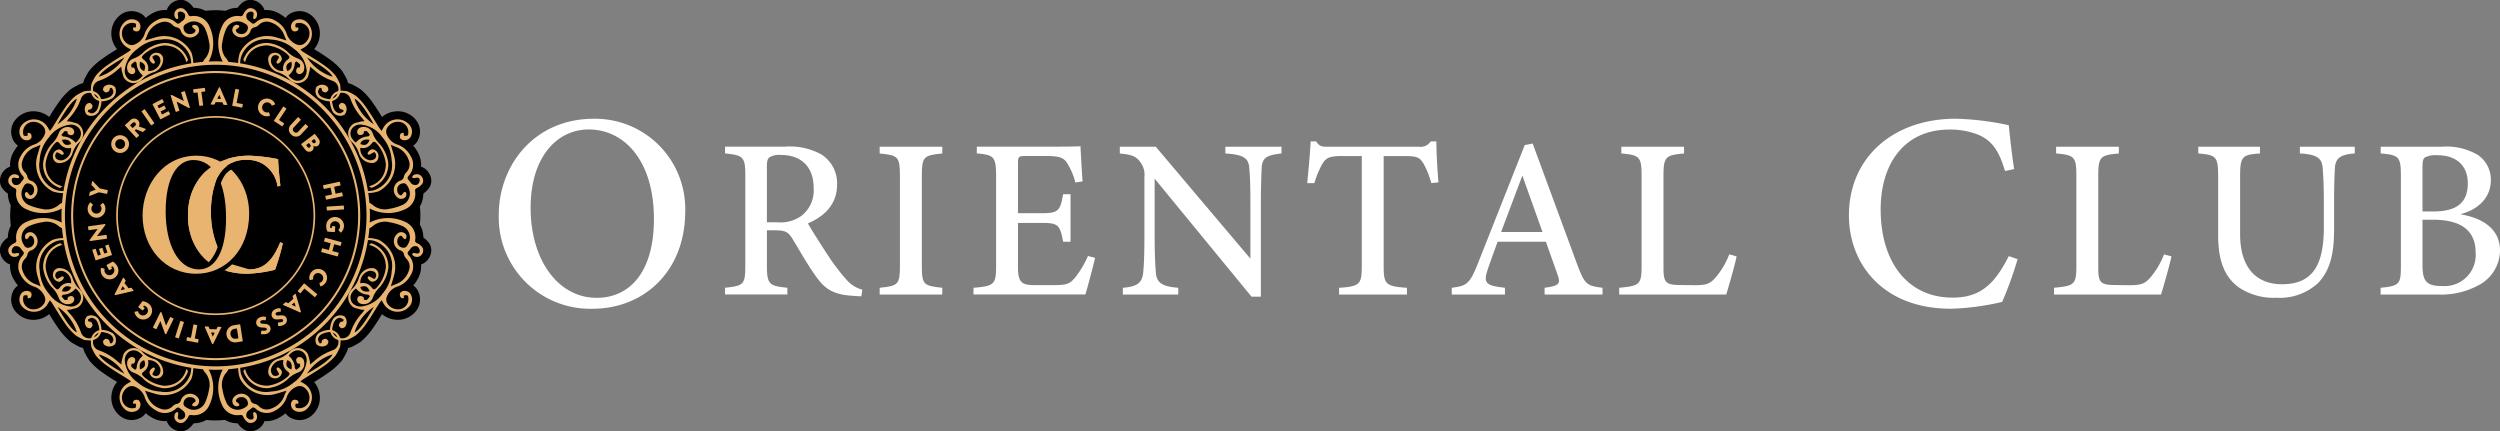 <svg id="logo" xmlns="http://www.w3.org/2000/svg" width="315.771" height="54.47" viewBox="0 0 315.771 54.47">
  <rect x="0" y="0" width="315.771" height="54.47" fill="#808080" stroke="none"/>
  <g id="logo-symble">
    <g id="Group_108" data-name="Group 108">
      <path id="Path_790" data-name="Path 790" d="M574.373-591.431c-.227-.106-.332-.16-.3-.443a2.163,2.163,0,0,0-.467-1.677,9.6,9.6,0,0,0,.112-1.435,9.625,9.625,0,0,0-.106-1.383,2.166,2.166,0,0,0,.46-1.671c-.032-.282.073-.337.3-.442a1.64,1.64,0,0,0,.638-.56.835.835,0,0,0-.354-1.057c-.338-.2-.9-.046-.946.228s.406.136.565.119c.321-.036.4.179.366.384a.719.719,0,0,1-.3.5.792.792,0,0,1-.622-.054c-.187-.106-.291-.346-.451-.51-.2-.2-.191-.343,0-.574a2.043,2.043,0,0,0,.227-2.494,2.95,2.95,0,0,0-1.8-1.481,2.2,2.2,0,0,1-1.253-1.355.958.958,0,0,1,.134-.77,1.58,1.58,0,0,1,1.727-.65,1.3,1.3,0,0,1,.853,1.629c-.06.132-.486.12-.52.028s.091-.288-.09-.312a.342.342,0,0,0-.353.191.626.626,0,0,0,0,.5.671.671,0,0,0,.487.239.866.866,0,0,0,.871-.523,1.328,1.328,0,0,0-.135-1.351,2.013,2.013,0,0,0-3.29.189c-.093.148-.177.3-.3.508-.126-.171-.228-.292-.312-.425-.516-.813-.994-1.653-1.551-2.436a7.547,7.547,0,0,0-1.386-1.574,6.621,6.621,0,0,0-1.109-.585c-.22-.021-.4-.048-.573-.052a1.8,1.8,0,0,0-.267.012,1.814,1.814,0,0,0,.013-.267c-.006-.176-.032-.352-.053-.572a6.66,6.66,0,0,0-.586-1.109,7.541,7.541,0,0,0-1.574-1.387c-.784-.557-1.623-1.036-2.436-1.551-.133-.084-.254-.187-.426-.313.208-.122.361-.206.508-.3a2.013,2.013,0,0,0,.188-3.289,1.324,1.324,0,0,0-1.351-.135.865.865,0,0,0-.523.87.668.668,0,0,0,.239.487.62.62,0,0,0,.5,0,.341.341,0,0,0,.192-.354c-.024-.18-.211-.052-.311-.089s-.1-.459.028-.521a1.3,1.3,0,0,1,1.629.854,1.584,1.584,0,0,1-.65,1.728.961.961,0,0,1-.771.134,2.2,2.2,0,0,1-1.354-1.253,2.958,2.958,0,0,0-1.481-1.8,2.044,2.044,0,0,0-2.494.228c-.231.192-.373.2-.574,0-.163-.16-.4-.264-.508-.45a.794.794,0,0,1-.056-.623.718.718,0,0,1,.5-.3c.2-.03.419.045.384.366-.018.159-.155.61.119.565s.43-.609.227-.947a.835.835,0,0,0-1.057-.354,1.661,1.661,0,0,0-.56.639c-.105.228-.161.333-.443.3a2.181,2.181,0,0,0-1.6.408,9.611,9.611,0,0,0-1.526-.123,9.638,9.638,0,0,0-1.457.115,2.184,2.184,0,0,0-1.586-.4c-.281.034-.337-.072-.443-.3a1.658,1.658,0,0,0-.56-.639.835.835,0,0,0-1.057.354c-.2.338-.045.9.228.947s.137-.406.119-.565c-.035-.321.18-.4.384-.366a.717.717,0,0,1,.5.3.793.793,0,0,1-.056.623c-.1.186-.346.29-.508.45-.2.2-.343.191-.574,0a2.044,2.044,0,0,0-2.494-.228,2.957,2.957,0,0,0-1.482,1.8,2.2,2.2,0,0,1-1.354,1.253.961.961,0,0,1-.771-.134,1.584,1.584,0,0,1-.65-1.728,1.3,1.3,0,0,1,1.629-.854c.131.061.121.487.028.521s-.287-.09-.311.089a.34.34,0,0,0,.192.354.619.619,0,0,0,.5,0,.668.668,0,0,0,.239-.487.865.865,0,0,0-.523-.87,1.324,1.324,0,0,0-1.351.135,2.013,2.013,0,0,0,.188,3.289c.147.094.3.177.508.3-.171.126-.293.228-.426.313-.813.515-1.653.994-2.436,1.551a7.53,7.53,0,0,0-1.574,1.387,6.629,6.629,0,0,0-.586,1.109c-.021.22-.047.4-.053.572a1.84,1.84,0,0,0,.013.267,1.8,1.8,0,0,0-.267-.012c-.176,0-.352.031-.573.052a6.625,6.625,0,0,0-1.109.585,7.531,7.531,0,0,0-1.386,1.574c-.557.784-1.036,1.623-1.551,2.436-.084.133-.186.254-.312.425-.122-.207-.207-.36-.3-.508a2.013,2.013,0,0,0-3.289-.189,1.328,1.328,0,0,0-.135,1.351.866.866,0,0,0,.871.523.67.67,0,0,0,.487-.239.627.627,0,0,0,0-.5.342.342,0,0,0-.353-.191c-.181.024-.054.212-.09.312s-.46.1-.52-.028a1.3,1.3,0,0,1,.853-1.629,1.58,1.58,0,0,1,1.728.65.957.957,0,0,1,.134.77,2.2,2.2,0,0,1-1.252,1.355,2.95,2.95,0,0,0-1.8,1.481,2.043,2.043,0,0,0,.227,2.494c.192.231.2.372,0,.574-.159.164-.264.4-.45.51a.793.793,0,0,1-.623.054.72.72,0,0,1-.3-.5c-.03-.2.045-.42.366-.384.159.018.611.154.564-.119s-.608-.432-.946-.228a.834.834,0,0,0-.354,1.057,1.64,1.64,0,0,0,.638.56c.228.105.332.16.3.442a2.181,2.181,0,0,0,.391,1.574,9.622,9.622,0,0,0-.118,1.48,9.617,9.617,0,0,0,.124,1.529,2.18,2.18,0,0,0-.4,1.583c.032.282-.073.337-.3.443a1.64,1.64,0,0,0-.638.56.835.835,0,0,0,.354,1.057c.338.2.9.046.946-.228s-.406-.136-.564-.118c-.321.036-.4-.18-.366-.384a.72.72,0,0,1,.3-.5.793.793,0,0,1,.623.054c.186.105.291.346.45.509.2.2.191.342,0,.574a2.043,2.043,0,0,0-.227,2.494,2.949,2.949,0,0,0,1.8,1.481,2.2,2.2,0,0,1,1.252,1.355.957.957,0,0,1-.134.77,1.581,1.581,0,0,1-1.728.651,1.3,1.3,0,0,1-.853-1.629c.06-.132.486-.12.52-.028s-.091.288.09.312a.341.341,0,0,0,.353-.191.627.627,0,0,0,0-.5.668.668,0,0,0-.487-.239.865.865,0,0,0-.871.523,1.328,1.328,0,0,0,.135,1.351,2.013,2.013,0,0,0,3.289-.189c.093-.148.178-.3.3-.508.126.171.228.292.312.425.516.813.994,1.653,1.551,2.436a7.546,7.546,0,0,0,1.386,1.574,6.629,6.629,0,0,0,1.109.585c.22.021.4.047.573.052a1.805,1.805,0,0,0,.267-.013,1.836,1.836,0,0,0-.013.267c.006.176.031.353.053.573a6.628,6.628,0,0,0,.586,1.108,7.519,7.519,0,0,0,1.574,1.387c.784.557,1.623,1.036,2.436,1.551.133.085.254.187.426.313-.208.123-.361.206-.508.3a2.013,2.013,0,0,0-.188,3.289,1.325,1.325,0,0,0,1.351.135.865.865,0,0,0,.523-.87.668.668,0,0,0-.239-.486.62.62,0,0,0-.5,0,.34.34,0,0,0-.192.354c.024.18.211.052.311.09s.1.459-.028.521a1.3,1.3,0,0,1-1.629-.854,1.584,1.584,0,0,1,.65-1.728.961.961,0,0,1,.771-.133,2.2,2.2,0,0,1,1.354,1.252,2.958,2.958,0,0,0,1.482,1.8,2.044,2.044,0,0,0,2.494-.228c.231-.192.373-.2.574,0,.162.159.4.264.508.45a.793.793,0,0,1,.056.623.718.718,0,0,1-.5.3c-.2.03-.419-.045-.384-.366.018-.159.155-.61-.119-.564s-.431.609-.228.947a.834.834,0,0,0,1.057.354,1.656,1.656,0,0,0,.56-.638c.106-.228.161-.333.443-.3a2.174,2.174,0,0,0,1.659-.45,9.571,9.571,0,0,0,1.384.106,9.6,9.6,0,0,0,1.456-.115,2.17,2.17,0,0,0,1.668.458c.282-.034.337.072.443.3a1.66,1.66,0,0,0,.56.638.834.834,0,0,0,1.057-.354c.2-.338.045-.9-.227-.947s-.137.406-.119.564c.035.321-.18.4-.384.366a.719.719,0,0,1-.5-.3.794.794,0,0,1,.056-.623c.1-.186.346-.291.508-.45.2-.2.343-.191.574,0a2.044,2.044,0,0,0,2.494.228,2.959,2.959,0,0,0,1.481-1.8,2.2,2.2,0,0,1,1.354-1.252.961.961,0,0,1,.771.133,1.584,1.584,0,0,1,.65,1.728,1.3,1.3,0,0,1-1.629.854c-.132-.061-.121-.487-.028-.521s.287.09.311-.09a.341.341,0,0,0-.192-.354.62.62,0,0,0-.5,0,.668.668,0,0,0-.239.486.866.866,0,0,0,.523.87,1.325,1.325,0,0,0,1.351-.135,2.013,2.013,0,0,0-.188-3.289c-.147-.094-.3-.177-.508-.3.172-.126.293-.228.426-.312.813-.515,1.652-.994,2.436-1.551A7.53,7.53,0,0,0,564-577.252a6.659,6.659,0,0,0,.586-1.108c.021-.22.047-.4.053-.573a1.811,1.811,0,0,0-.013-.267,1.81,1.81,0,0,0,.267.013c.177,0,.352-.032.573-.052a6.624,6.624,0,0,0,1.109-.585,7.562,7.562,0,0,0,1.386-1.574c.557-.784,1.036-1.623,1.551-2.436.084-.133.186-.254.312-.425.122.207.207.36.3.508a2.013,2.013,0,0,0,3.29.189,1.328,1.328,0,0,0,.135-1.351.865.865,0,0,0-.871-.523.67.67,0,0,0-.487.239.626.626,0,0,0,0,.5.341.341,0,0,0,.353.191c.181-.024.054-.212.09-.312s.46-.1.52.028a1.3,1.3,0,0,1-.853,1.629,1.58,1.58,0,0,1-1.727-.651.958.958,0,0,1-.134-.77,2.2,2.2,0,0,1,1.253-1.355,2.949,2.949,0,0,0,1.8-1.481,2.043,2.043,0,0,0-.227-2.494c-.192-.231-.2-.372,0-.574.159-.164.264-.4.451-.509a.792.792,0,0,1,.622-.054.719.719,0,0,1,.3.5c.03.2-.044.42-.366.384-.159-.018-.611-.154-.565.118s.608.432.946.228a.835.835,0,0,0,.354-1.057A1.639,1.639,0,0,0,574.373-591.431Z" transform="translate(-521.636 622.192)" fill-rule="evenodd"/>
      <path id="Path_791" data-name="Path 791" d="M550.765-570.211a1.532,1.532,0,0,1-.86-.255,2.734,2.734,0,0,1-.743-.749,3.181,3.181,0,0,1-1.617-.432,9.982,9.982,0,0,1-2.335.006,3.182,3.182,0,0,1-1.607.427,2.736,2.736,0,0,1-.742.748,1.592,1.592,0,0,1-1.249.212,1.967,1.967,0,0,1-1.241-.885,1.586,1.586,0,0,1-.158-.358,3.257,3.257,0,0,1-1.858-.434,4.33,4.33,0,0,1-.807-.564,1.771,1.771,0,0,1-.832.668,2.331,2.331,0,0,1-2.325-.257,2.919,2.919,0,0,1-1.178-2.46,3.084,3.084,0,0,1,.722-1.888c-.561-.344-1.14-.7-1.7-1.1a8.466,8.466,0,0,1-1.782-1.585,5.722,5.722,0,0,1-.45-.754,2.789,2.789,0,0,1-.35-.853,2.771,2.771,0,0,1-.853-.35,5.8,5.8,0,0,1-.752-.448,8.468,8.468,0,0,1-1.586-1.784c-.4-.558-.753-1.137-1.1-1.7a3.083,3.083,0,0,1-1.887.723,2.91,2.91,0,0,1-2.462-1.178,2.337,2.337,0,0,1-.258-2.325,1.78,1.78,0,0,1,.669-.833,4.326,4.326,0,0,1-.562-.806,3.277,3.277,0,0,1-.436-1.859,1.6,1.6,0,0,1-.36-.159,1.969,1.969,0,0,1-.883-1.24,1.59,1.59,0,0,1,.211-1.246,2.711,2.711,0,0,1,.749-.744,3.2,3.2,0,0,1,.373-1.5,10.553,10.553,0,0,1-.082-1.307,10.52,10.52,0,0,1,.077-1.257,3.209,3.209,0,0,1-.368-1.492,2.723,2.723,0,0,1-.751-.747,1.591,1.591,0,0,1-.21-1.244,1.97,1.97,0,0,1,.885-1.242,1.587,1.587,0,0,1,.358-.159,3.272,3.272,0,0,1,.435-1.858,4.329,4.329,0,0,1,.563-.806,1.781,1.781,0,0,1-.667-.832,2.337,2.337,0,0,1,.257-2.327,2.921,2.921,0,0,1,2.462-1.178,3.083,3.083,0,0,1,1.887.722c.343-.561.7-1.14,1.1-1.7a8.476,8.476,0,0,1,1.583-1.781,5.762,5.762,0,0,1,.755-.45,2.774,2.774,0,0,1,.853-.35,2.787,2.787,0,0,1,.35-.853,5.712,5.712,0,0,1,.45-.754,8.47,8.47,0,0,1,1.781-1.584c.558-.4,1.138-.752,1.7-1.1a3.084,3.084,0,0,1-.722-1.887,2.919,2.919,0,0,1,1.178-2.461,2.335,2.335,0,0,1,2.326-.257,1.773,1.773,0,0,1,.831.667,4.315,4.315,0,0,1,.805-.563,3.283,3.283,0,0,1,1.859-.435,1.6,1.6,0,0,1,.158-.358,1.967,1.967,0,0,1,1.24-.885,1.591,1.591,0,0,1,1.247.211,2.73,2.73,0,0,1,.744.75,3.212,3.212,0,0,1,1.508.376,10.337,10.337,0,0,1,2.529.006,3.2,3.2,0,0,1,1.522-.383,2.729,2.729,0,0,1,.742-.748,1.592,1.592,0,0,1,1.249-.213,1.969,1.969,0,0,1,1.241.886,1.623,1.623,0,0,1,.158.358,3.26,3.26,0,0,1,1.857.434,4.334,4.334,0,0,1,.807.564,1.775,1.775,0,0,1,.832-.668,2.333,2.333,0,0,1,2.325.258,2.918,2.918,0,0,1,1.178,2.46,3.085,3.085,0,0,1-.722,1.887c.561.344,1.14.7,1.7,1.1a8.474,8.474,0,0,1,1.782,1.585,5.739,5.739,0,0,1,.45.754,2.788,2.788,0,0,1,.35.853,2.769,2.769,0,0,1,.853.35,5.768,5.768,0,0,1,.752.448,8.48,8.48,0,0,1,1.586,1.783c.4.558.752,1.138,1.1,1.7a3.082,3.082,0,0,1,1.886-.722,2.914,2.914,0,0,1,2.462,1.178,2.336,2.336,0,0,1,.258,2.325,1.782,1.782,0,0,1-.668.833,4.307,4.307,0,0,1,.562.805,3.276,3.276,0,0,1,.436,1.859,1.614,1.614,0,0,1,.36.159,1.971,1.971,0,0,1,.883,1.24,1.591,1.591,0,0,1-.212,1.246,2.7,2.7,0,0,1-.748.744,3.167,3.167,0,0,1-.437,1.624,10.12,10.12,0,0,1,.064,1.125,10.2,10.2,0,0,1-.069,1.178,3.166,3.166,0,0,1,.442,1.63,2.721,2.721,0,0,1,.75.746,1.59,1.59,0,0,1,.21,1.244,1.971,1.971,0,0,1-.885,1.242,1.579,1.579,0,0,1-.358.158,3.269,3.269,0,0,1-.435,1.858,4.309,4.309,0,0,1-.562.805,1.782,1.782,0,0,1,.667.832,2.337,2.337,0,0,1-.257,2.327,2.932,2.932,0,0,1-2.462,1.178A3.083,3.083,0,0,1,567.4-585c-.344.561-.7,1.14-1.1,1.7a8.464,8.464,0,0,1-1.583,1.781,5.769,5.769,0,0,1-.755.45,2.772,2.772,0,0,1-.853.35,2.79,2.79,0,0,1-.35.853,5.745,5.745,0,0,1-.45.754,8.472,8.472,0,0,1-1.782,1.585c-.558.4-1.137.752-1.7,1.1a3.082,3.082,0,0,1,.722,1.888,2.918,2.918,0,0,1-1.179,2.461,2.332,2.332,0,0,1-2.326.256,1.772,1.772,0,0,1-.831-.667,4.317,4.317,0,0,1-.805.563,3.291,3.291,0,0,1-1.859.435,1.6,1.6,0,0,1-.158.358,1.969,1.969,0,0,1-1.241.885A1.78,1.78,0,0,1,550.765-570.211Zm-7.56-3.05a1.775,1.775,0,0,1,.215.013,1.174,1.174,0,0,0,.9-.228l.345-.282.441.065a8.555,8.555,0,0,0,1.238.1,8.667,8.667,0,0,0,1.3-.1l.449-.069.35.29a1.165,1.165,0,0,0,.9.232,1.419,1.419,0,0,1,.228-.013,2.11,2.11,0,0,1,.482-.443,1.114,1.114,0,0,0,.094-.07,1.342,1.342,0,0,1,1.924-.052,1.051,1.051,0,0,0,1.365.118,1.94,1.94,0,0,0,1-1.211,2.582,2.582,0,0,1,1-1.361l-.194-.114,1.236-.909c.055-.04.1-.077.15-.113.119-.091.223-.169.332-.238.263-.166.526-.328.79-.489.563-.345,1.1-.672,1.6-1.033a6.682,6.682,0,0,0,1.366-1.189c.059-.087.284-.5.387-.714l.008-.076c.012-.107.023-.2.027-.3a.91.91,0,0,0-.006-.118l-.144-1.263,1.263.143a.831.831,0,0,0,.117.007c.1,0,.19-.014.29-.025l.088-.01c.212-.1.629-.33.733-.4a6.743,6.743,0,0,0,1.168-1.351c.359-.5.682-1.032,1.025-1.592.164-.268.328-.535.5-.8.071-.112.15-.218.243-.34.034-.044.07-.092.11-.145l.908-1.229.113.191a2.588,2.588,0,0,1,1.362-1,1.935,1.935,0,0,0,1.211-1A1.049,1.049,0,0,0,570-591.75a1.344,1.344,0,0,1,.053-1.928c.022-.025.044-.058.067-.091a2.11,2.11,0,0,1,.444-.483,1.788,1.788,0,0,1,.012-.226,1.163,1.163,0,0,0-.236-.911l-.294-.349.068-.451a8.6,8.6,0,0,0,.1-1.285,8.479,8.479,0,0,0-.1-1.237l-.065-.447.289-.346a1.161,1.161,0,0,0,.233-.9,1.782,1.782,0,0,1-.012-.229,2.123,2.123,0,0,1-.444-.483,1.086,1.086,0,0,0-.071-.1A1.341,1.341,0,0,1,570-603.14a1.05,1.05,0,0,0,.117-1.365,1.934,1.934,0,0,0-1.21-1,2.591,2.591,0,0,1-1.363-1l-.112.191-.908-1.229c-.039-.053-.075-.1-.11-.145-.093-.121-.172-.227-.243-.339-.169-.266-.333-.534-.5-.8-.343-.559-.666-1.087-1.025-1.591a6.678,6.678,0,0,0-1.189-1.367c-.086-.058-.5-.283-.711-.385l-.087-.01c-.1-.011-.191-.023-.282-.025a.753.753,0,0,0-.124.006l-1.264.146.144-1.265a.915.915,0,0,0,.006-.119c0-.1-.015-.192-.027-.3l-.008-.076c-.1-.212-.33-.629-.4-.733a6.708,6.708,0,0,0-1.351-1.17c-.507-.36-1.039-.687-1.6-1.031-.264-.162-.528-.324-.789-.489-.111-.071-.215-.148-.334-.239-.046-.035-.1-.073-.15-.113l-1.236-.908.2-.115a2.582,2.582,0,0,1-1-1.363,1.941,1.941,0,0,0-1-1.211,1.049,1.049,0,0,0-1.362.117,1.344,1.344,0,0,1-1.929-.054c-.026-.023-.059-.044-.091-.067a2.113,2.113,0,0,1-.482-.443,1.633,1.633,0,0,1-.23-.013,1.172,1.172,0,0,0-.866.209l-.345.262-.427-.069a8.446,8.446,0,0,0-2.67-.008l-.419.065-.34-.254a1.176,1.176,0,0,0-.863-.205,1.555,1.555,0,0,1-.227.013,2.107,2.107,0,0,1-.482.443,1.068,1.068,0,0,0-.094.07,1.342,1.342,0,0,1-1.924.053,1.051,1.051,0,0,0-1.366-.118,1.939,1.939,0,0,0-1,1.211,2.586,2.586,0,0,1-1,1.362l.194.115-1.236.908-.15.113c-.119.091-.223.168-.332.238-.263.167-.527.328-.791.49-.563.345-1.094.671-1.6,1.032a6.677,6.677,0,0,0-1.366,1.189c-.059.087-.284.5-.387.713l-.008.076c-.012.107-.023.2-.027.3a.8.8,0,0,0,.007.119l.143,1.265-1.264-.146a.873.873,0,0,0-.116-.006c-.1,0-.19.014-.291.025l-.087.01c-.212.1-.629.329-.733.4a6.714,6.714,0,0,0-1.168,1.351c-.359.5-.682,1.032-1.025,1.591-.164.268-.328.536-.5.8-.071.112-.15.218-.243.34-.034.045-.07.092-.109.145l-.908,1.229-.113-.191a2.587,2.587,0,0,1-1.362,1,1.934,1.934,0,0,0-1.211,1,1.05,1.05,0,0,0,.116,1.364,1.343,1.343,0,0,1-.053,1.928c-.022.025-.044.059-.068.092a2.124,2.124,0,0,1-.444.483,1.8,1.8,0,0,1-.012.225,1.182,1.182,0,0,0,.2.859l.25.339-.065.416a8.628,8.628,0,0,0-.106,1.324,8.643,8.643,0,0,0,.111,1.369l.068.422-.256.343a1.179,1.179,0,0,0-.2.86,1.787,1.787,0,0,1,.012.229,2.115,2.115,0,0,1,.444.483,1.089,1.089,0,0,0,.072.1,1.341,1.341,0,0,1,.049,1.922,1.05,1.05,0,0,0-.116,1.365,1.932,1.932,0,0,0,1.21,1,2.594,2.594,0,0,1,1.363,1l.113-.191.908,1.229c.039.053.075.1.109.145.093.122.172.228.243.339.168.265.332.533.5.8.343.559.666,1.087,1.025,1.592a6.684,6.684,0,0,0,1.189,1.367c.086.058.5.283.712.385l.088.01c.1.011.19.022.281.025a.781.781,0,0,0,.126-.006l1.263-.143-.143,1.263a.79.79,0,0,0-.007.118c0,.1.015.192.027.3l.008.076c.1.212.33.63.4.733a6.7,6.7,0,0,0,1.352,1.17c.508.361,1.04.687,1.6,1.032.263.161.526.323.787.488.111.071.216.149.335.24.046.035.095.073.149.113l1.236.909-.194.115a2.585,2.585,0,0,1,1,1.362,1.94,1.94,0,0,0,1,1.21,1.048,1.048,0,0,0,1.362-.117,1.344,1.344,0,0,1,1.93.054c.025.022.059.044.091.067a2.1,2.1,0,0,1,.483.444Zm13.712-.837Zm-21.068,0ZM569.73-586.91Zm-46.694,0Zm46.694-21.07Zm-46.694,0Zm33.881-12.812Zm-21.068,0Z" transform="translate(-519.148 624.68)"/>
    </g>
    <g id="Group_121" data-name="Group 121" transform="translate(1.034 1.016)">
      <g id="Group_111" data-name="Group 111" transform="translate(0 10.452)">
        <g id="Group_109" data-name="Group 109">
          <path id="Path_792" data-name="Path 792" d="M529.81-570.307a.353.353,0,0,0,.169-.477c-.136-.23-.588-.064-.955.274a2.362,2.362,0,0,1-2.04.427,6.708,6.708,0,0,1-1.706-.516,1.574,1.574,0,0,1-.629-2.254c.151-.3.338-.535.722-.426a.764.764,0,0,1,.63.766c-.008.756-.524.743-.544.721-.12-.142-.462-.745-.61-.2a.533.533,0,0,0,.334.585.722.722,0,0,0,.828-.138,1.229,1.229,0,0,0,.425-.948,1.228,1.228,0,0,0-.756-1.122.655.655,0,0,1-.535-.6,1.251,1.251,0,0,0-.341-.521,1.394,1.394,0,0,1-.247-1.511,2.634,2.634,0,0,1,1.629-1.655c.194-.066.376-.162.626-.27-.169.574-.336,1.081-.466,1.6a3.9,3.9,0,0,0,1.987,4.272,4.336,4.336,0,0,0,1.285.228c.1.012.221-.09.333-.14l-.034-.116a4.083,4.083,0,0,1-.894-.075,3.313,3.313,0,0,1-2.32-3.789,4.789,4.789,0,0,1,1.169-2.918,3.8,3.8,0,0,1,2.539-1.59,1.319,1.319,0,0,1,1.306.476,1.108,1.108,0,0,1-.082,1.366,1.221,1.221,0,0,1-.408.412,2.058,2.058,0,0,0-1.521-.779c-.084,0-.166-.116-.249-.18a2.372,2.372,0,0,1,.378-.47c.082-.063.261-.006.393.014.025,0-.042.2.044.3a.6.6,0,0,0,.54.149.435.435,0,0,0,.244-.5.647.647,0,0,0-.345-.421,1.211,1.211,0,0,0-1.609.715,3.448,3.448,0,0,1-.9,1.36,4.572,4.572,0,0,0-1.065,2.432,3.125,3.125,0,0,0,2.089,3.081c.192.037.155-.138.379-.193a2.684,2.684,0,0,1-2.115-2.294,1.926,1.926,0,0,1,0-.809,4.645,4.645,0,0,1,1.052-2.225c.347-.355.435-.4.743,0a1.335,1.335,0,0,0,1.391.477,1.506,1.506,0,0,1-1.08,1.553.928.928,0,0,1-.772-.169.55.55,0,0,1-.038-.719c.062-.162.217-.084.255-.062.151.086.3.173.45.259.2.045.373-.1.16-.352a.843.843,0,0,0-.481-.322.859.859,0,0,0-.79.99.8.8,0,0,0,.925.738,1.742,1.742,0,0,0,1.517-1.154,3.3,3.3,0,0,1,.84-1.437,1.45,1.45,0,0,0,.031-2.231c-.28-.269-.585-.24-.974-.383a2.7,2.7,0,0,0-.593-.065c.173-.216.272-.359.392-.485a6.981,6.981,0,0,0,1.39-2.343,1.1,1.1,0,0,1,1.451-.689,1.062,1.062,0,0,1,.834,1.3c-.106.5-.244,1.055-.849,1.207-.15.038-.344-.11-.52-.172-.137-.4.311-.235.415-.409a.653.653,0,0,0,.135-.444c-.1-.1-.2-.271-.31-.28a.6.6,0,0,0-.453.166,1.031,1.031,0,0,0,.081,1.344,1.16,1.16,0,0,0,1.412-.31,3.146,3.146,0,0,0,.4-1.285A1.422,1.422,0,0,0,532.924-585c-.176,0-.352.031-.573.052a6.628,6.628,0,0,0-1.109.585,7.54,7.54,0,0,0-1.386,1.574c-.557.784-1.036,1.623-1.551,2.436-.084.133-.186.254-.312.425-.122-.207-.207-.36-.3-.508a2.013,2.013,0,0,0-3.29-.189,1.328,1.328,0,0,0-.135,1.351.866.866,0,0,0,.871.523.67.67,0,0,0,.487-.239.626.626,0,0,0,0-.5.341.341,0,0,0-.353-.191c-.181.024-.054.212-.09.312s-.46.1-.52-.028a1.3,1.3,0,0,1,.853-1.629,1.581,1.581,0,0,1,1.728.651.957.957,0,0,1,.134.77,2.2,2.2,0,0,1-1.253,1.355,2.949,2.949,0,0,0-1.8,1.481,2.043,2.043,0,0,0,.227,2.495c.192.231.2.372,0,.574-.159.164-.264.4-.451.509a.791.791,0,0,1-.623.054.716.716,0,0,1-.3-.5c-.031-.2.044-.42.366-.383.159.017.611.154.564-.119s-.608-.432-.946-.228a.835.835,0,0,0-.354,1.057,1.644,1.644,0,0,0,.638.56c.228.106.333.161.3.443a2.112,2.112,0,0,0,1.312,2.289A5.011,5.011,0,0,0,529.81-570.307Zm.865-7.975c-.588.258-.952.105-1.169-.521C530.131-578.931,530.545-578.738,530.675-578.283Zm-1.707-2.492c1.028-1.863,1.929-3.049,2.435-3.22A5.944,5.944,0,0,1,528.968-580.775Z" transform="translate(-522.726 585)" fill="#e8b470" fill-rule="evenodd"/>
        </g>
        <g id="Group_110" data-name="Group 110" transform="translate(0 16.079)">
          <path id="Path_793" data-name="Path 793" d="M525.059-528.9a2.112,2.112,0,0,0-1.312,2.289c.033.283-.072.337-.3.443a1.649,1.649,0,0,0-.638.559.835.835,0,0,0,.354,1.057c.338.2.9.046.946-.228s-.406-.136-.564-.119c-.321.036-.4-.179-.366-.383a.719.719,0,0,1,.3-.5.789.789,0,0,1,.623.055c.187.106.291.346.451.508.2.2.191.344,0,.574a2.043,2.043,0,0,0-.227,2.495,2.948,2.948,0,0,0,1.8,1.481,2.2,2.2,0,0,1,1.253,1.354.958.958,0,0,1-.134.771,1.582,1.582,0,0,1-1.728.651,1.3,1.3,0,0,1-.853-1.629c.06-.131.486-.121.52-.029s-.091.289.09.312a.341.341,0,0,0,.353-.191.624.624,0,0,0,0-.5.672.672,0,0,0-.487-.24.868.868,0,0,0-.871.523,1.329,1.329,0,0,0,.135,1.351,2.013,2.013,0,0,0,3.29-.189c.093-.147.178-.3.3-.508.126.171.228.293.312.424.516.815.994,1.654,1.551,2.437a7.534,7.534,0,0,0,1.386,1.574,6.631,6.631,0,0,0,1.109.586c.22.021.4.047.573.053a1.422,1.422,0,0,0,1.585-1.45,3.143,3.143,0,0,0-.4-1.285,1.161,1.161,0,0,0-1.412-.31,1.031,1.031,0,0,0-.081,1.344.6.6,0,0,0,.453.166c.111-.01.208-.181.31-.28a.652.652,0,0,0-.135-.445c-.1-.174-.552-.012-.415-.409.175-.063.37-.21.52-.173.605.152.744.7.849,1.207a1.063,1.063,0,0,1-.834,1.3,1.1,1.1,0,0,1-1.451-.69,6.989,6.989,0,0,0-1.39-2.344c-.12-.126-.22-.27-.392-.485a2.733,2.733,0,0,0,.593-.064c.389-.144.693-.114.974-.384a1.45,1.45,0,0,0-.031-2.231,3.3,3.3,0,0,1-.84-1.437,1.743,1.743,0,0,0-1.517-1.155.8.8,0,0,0-.925.737.859.859,0,0,0,.79.99.835.835,0,0,0,.481-.322c.212-.249.041-.4-.16-.352l-.45.26c-.038.021-.193.1-.255-.062a.549.549,0,0,1,.038-.718.927.927,0,0,1,.772-.17,1.508,1.508,0,0,1,1.08,1.554,1.336,1.336,0,0,0-1.391.477c-.308.4-.4.354-.743,0a4.645,4.645,0,0,1-1.052-2.224,1.928,1.928,0,0,1,0-.809,2.684,2.684,0,0,1,2.115-2.294c-.224-.055-.187-.231-.379-.194a3.125,3.125,0,0,0-2.089,3.082,4.574,4.574,0,0,0,1.065,2.433,3.451,3.451,0,0,1,.9,1.359,1.212,1.212,0,0,0,1.609.715.648.648,0,0,0,.345-.422.434.434,0,0,0-.244-.5.6.6,0,0,0-.54.148c-.086.1-.019.3-.044.3-.132.019-.312.075-.393.013a2.389,2.389,0,0,1-.378-.47c.083-.063.165-.177.249-.18a2.056,2.056,0,0,0,1.521-.779,1.23,1.23,0,0,1,.408.411,1.108,1.108,0,0,1,.082,1.366,1.32,1.32,0,0,1-1.306.476,3.8,3.8,0,0,1-2.539-1.59,4.79,4.79,0,0,1-1.169-2.918,3.314,3.314,0,0,1,2.32-3.789,4.05,4.05,0,0,1,.894-.075l.034-.116c-.112-.05-.229-.153-.333-.139a4.291,4.291,0,0,0-1.285.228,3.9,3.9,0,0,0-1.987,4.272c.13.515.3,1.021.466,1.6-.25-.108-.432-.2-.626-.27a2.634,2.634,0,0,1-1.629-1.655,1.393,1.393,0,0,1,.247-1.511,1.255,1.255,0,0,0,.341-.522.655.655,0,0,1,.535-.6,1.23,1.23,0,0,0,.756-1.122,1.227,1.227,0,0,0-.425-.949.72.72,0,0,0-.828-.138.533.533,0,0,0-.334.585c.148.546.489-.057.61-.2.019-.023.536-.036.544.721a.763.763,0,0,1-.63.766c-.385.108-.571-.126-.722-.426a1.573,1.573,0,0,1,.629-2.253,6.576,6.576,0,0,1,1.706-.516,2.361,2.361,0,0,1,2.04.426c.366.337.818.5.955.273a.353.353,0,0,0-.169-.478A5.01,5.01,0,0,0,525.059-528.9Zm4.446,8.78c.217-.625.581-.779,1.169-.521C530.545-520.186,530.131-519.993,529.505-520.12Zm1.9,5.191c-.506-.171-1.407-1.356-2.435-3.22A5.945,5.945,0,0,1,531.4-514.929Z" transform="translate(-522.726 529.365)" fill="#e8b470" fill-rule="evenodd"/>
        </g>
      </g>
      <g id="Group_114" data-name="Group 114" transform="translate(40.634 10.452)">
        <g id="Group_112" data-name="Group 112">
          <path id="Path_794" data-name="Path 794" d="M672.776-570.023a2.113,2.113,0,0,0,1.311-2.289c-.033-.282.073-.337.3-.443a1.646,1.646,0,0,0,.64-.56.836.836,0,0,0-.354-1.057c-.339-.2-.9-.046-.947.228s.405.136.564.119c.321-.036.4.179.366.383a.718.718,0,0,1-.3.5.794.794,0,0,1-.624-.054c-.186-.105-.291-.345-.45-.509-.2-.2-.191-.343,0-.574a2.044,2.044,0,0,0,.227-2.495,2.951,2.951,0,0,0-1.8-1.481,2.2,2.2,0,0,1-1.252-1.355.958.958,0,0,1,.133-.77,1.582,1.582,0,0,1,1.729-.651,1.3,1.3,0,0,1,.853,1.629c-.061.132-.486.12-.52.028s.091-.288-.089-.312a.344.344,0,0,0-.355.191.625.625,0,0,0,0,.5.668.668,0,0,0,.485.239.865.865,0,0,0,.872-.523,1.328,1.328,0,0,0-.135-1.351,2.013,2.013,0,0,0-3.289.189c-.093.148-.178.3-.3.508-.126-.171-.227-.292-.312-.425-.515-.813-.994-1.653-1.551-2.436a7.513,7.513,0,0,0-1.386-1.574,6.638,6.638,0,0,0-1.109-.585c-.221-.021-.4-.048-.573-.052a1.421,1.421,0,0,0-1.584,1.449,3.133,3.133,0,0,0,.4,1.285,1.16,1.16,0,0,0,1.412.31,1.031,1.031,0,0,0,.081-1.344.6.6,0,0,0-.453-.166c-.11.009-.207.181-.31.28a.657.657,0,0,0,.134.444c.1.174.553.013.415.409-.174.062-.369.21-.519.172-.606-.152-.744-.7-.849-1.207a1.061,1.061,0,0,1,.833-1.3,1.1,1.1,0,0,1,1.45.689,6.99,6.99,0,0,0,1.39,2.343c.12.126.22.269.393.485a2.7,2.7,0,0,0-.594.065c-.388.144-.693.114-.973.383a1.451,1.451,0,0,0,.031,2.231,3.318,3.318,0,0,1,.842,1.437,1.737,1.737,0,0,0,1.516,1.154.8.8,0,0,0,.925-.738.859.859,0,0,0-.79-.99.842.842,0,0,0-.481.322c-.212.25-.041.4.16.352.15-.086.3-.173.45-.259.038-.022.192-.1.255.062a.552.552,0,0,1-.037.719.93.93,0,0,1-.773.169,1.5,1.5,0,0,1-1.079-1.553,1.335,1.335,0,0,0,1.39-.477c.308-.4.4-.355.743,0a4.654,4.654,0,0,1,1.053,2.225,1.918,1.918,0,0,1,0,.809,2.682,2.682,0,0,1-2.115,2.294c.223.055.188.23.379.193a3.126,3.126,0,0,0,2.09-3.081,4.573,4.573,0,0,0-1.067-2.432,3.466,3.466,0,0,1-.9-1.36,1.211,1.211,0,0,0-1.609-.715.647.647,0,0,0-.345.421.435.435,0,0,0,.244.5.605.605,0,0,0,.54-.149c.086-.1.018-.3.043-.3.133-.02.311-.076.394-.014a2.361,2.361,0,0,1,.378.47c-.083.063-.165.178-.249.18a2.057,2.057,0,0,0-1.52.779,1.213,1.213,0,0,1-.408-.412,1.106,1.106,0,0,1-.082-1.366,1.318,1.318,0,0,1,1.3-.476,3.8,3.8,0,0,1,2.539,1.59,4.784,4.784,0,0,1,1.169,2.918,3.312,3.312,0,0,1-2.319,3.789,4.08,4.08,0,0,1-.894.075l-.035.116c.112.051.229.153.333.14a4.323,4.323,0,0,0,1.284-.228,3.9,3.9,0,0,0,1.987-4.272c-.13-.516-.3-1.023-.466-1.6.249.109.432.2.625.27a2.635,2.635,0,0,1,1.629,1.655,1.394,1.394,0,0,1-.245,1.511,1.251,1.251,0,0,0-.342.521.656.656,0,0,1-.535.6,1.226,1.226,0,0,0-.755,1.122,1.225,1.225,0,0,0,.426.948.721.721,0,0,0,.827.138.533.533,0,0,0,.335-.585c-.147-.546-.49.057-.61.2-.018.022-.535.035-.543-.721a.765.765,0,0,1,.63-.766c.385-.109.571.127.722.426a1.573,1.573,0,0,1-.628,2.254,6.706,6.706,0,0,1-1.706.516,2.362,2.362,0,0,1-2.04-.427c-.367-.338-.818-.5-.955-.274a.353.353,0,0,0,.17.477A5.011,5.011,0,0,0,672.776-570.023Zm-4.447-8.78c-.216.626-.581.778-1.169.521C667.29-578.738,667.7-578.931,668.329-578.8Zm-1.9-5.192c.506.171,1.408,1.357,2.435,3.22A5.947,5.947,0,0,1,666.432-584Z" transform="translate(-663.319 585)" fill="#e8b470" fill-rule="evenodd"/>
        </g>
        <g id="Group_113" data-name="Group 113" transform="translate(0 16.079)">
          <path id="Path_795" data-name="Path 795" d="M668.025-528.617a.353.353,0,0,0-.17.478c.136.23.588.064.955-.273a2.36,2.36,0,0,1,2.04-.426,6.575,6.575,0,0,1,1.706.516,1.572,1.572,0,0,1,.628,2.253c-.151.3-.337.535-.722.426a.764.764,0,0,1-.63-.766c.008-.756.525-.743.543-.721.121.142.463.745.61.2a.533.533,0,0,0-.335-.585.719.719,0,0,0-.827.138,1.223,1.223,0,0,0-.426.949,1.228,1.228,0,0,0,.755,1.122.656.656,0,0,1,.535.6,1.255,1.255,0,0,0,.342.522,1.393,1.393,0,0,1,.245,1.511,2.636,2.636,0,0,1-1.629,1.655c-.193.066-.376.162-.625.27.168-.574.336-1.08.466-1.6a3.9,3.9,0,0,0-1.987-4.272,4.278,4.278,0,0,0-1.284-.228c-.1-.014-.221.089-.333.139l.035.116a4.047,4.047,0,0,1,.894.075,3.312,3.312,0,0,1,2.319,3.789,4.784,4.784,0,0,1-1.169,2.918,3.8,3.8,0,0,1-2.539,1.59,1.318,1.318,0,0,1-1.3-.476,1.107,1.107,0,0,1,.082-1.366,1.222,1.222,0,0,1,.408-.411,2.056,2.056,0,0,0,1.52.779c.084,0,.165.116.249.18a2.378,2.378,0,0,1-.378.47c-.082.061-.261.006-.394-.013-.025,0,.043-.2-.043-.3a.6.6,0,0,0-.54-.148.434.434,0,0,0-.244.5.648.648,0,0,0,.345.422,1.212,1.212,0,0,0,1.609-.715,3.468,3.468,0,0,1,.9-1.359,4.576,4.576,0,0,0,1.067-2.433,3.127,3.127,0,0,0-2.09-3.082c-.191-.037-.156.139-.379.194a2.682,2.682,0,0,1,2.115,2.294,1.92,1.92,0,0,1,0,.809,4.654,4.654,0,0,1-1.053,2.224c-.347.354-.435.4-.743,0a1.336,1.336,0,0,0-1.39-.477,1.506,1.506,0,0,1,1.079-1.554.929.929,0,0,1,.773.17.551.551,0,0,1,.037.718c-.062.163-.217.084-.255.062l-.45-.26c-.2-.044-.372.1-.16.352a.833.833,0,0,0,.481.322.859.859,0,0,0,.79-.99.8.8,0,0,0-.925-.737,1.738,1.738,0,0,0-1.516,1.155,3.318,3.318,0,0,1-.842,1.437,1.451,1.451,0,0,0-.031,2.231c.281.269.585.239.973.384a2.733,2.733,0,0,0,.594.064c-.173.216-.273.36-.393.485a7,7,0,0,0-1.39,2.344,1.1,1.1,0,0,1-1.45.69,1.062,1.062,0,0,1-.833-1.3c.1-.506.243-1.055.849-1.207.15-.038.345.11.519.173.138.4-.31.234-.415.409a.656.656,0,0,0-.134.445c.1.1.2.27.31.28a.6.6,0,0,0,.453-.166,1.031,1.031,0,0,0-.081-1.344,1.161,1.161,0,0,0-1.412.31,3.13,3.13,0,0,0-.4,1.285,1.422,1.422,0,0,0,1.584,1.45c.177-.006.352-.032.573-.053a6.642,6.642,0,0,0,1.109-.586,7.507,7.507,0,0,0,1.386-1.574c.557-.784,1.036-1.622,1.551-2.437.085-.132.186-.253.312-.424.122.208.208.361.3.508a2.012,2.012,0,0,0,3.289.189,1.328,1.328,0,0,0,.135-1.351.868.868,0,0,0-.872-.523.671.671,0,0,0-.485.24.624.624,0,0,0,0,.5.343.343,0,0,0,.355.191c.18-.023.052-.21.089-.312s.46-.1.52.029a1.3,1.3,0,0,1-.853,1.629,1.583,1.583,0,0,1-1.729-.651.96.96,0,0,1-.133-.771,2.2,2.2,0,0,1,1.252-1.354,2.951,2.951,0,0,0,1.8-1.481,2.044,2.044,0,0,0-.227-2.495c-.192-.23-.2-.373,0-.574.159-.162.264-.4.45-.508a.792.792,0,0,1,.624-.055.721.721,0,0,1,.3.5c.03.2-.045.419-.366.383-.159-.017-.611-.155-.564.119s.608.431.947.228a.836.836,0,0,0,.354-1.057,1.651,1.651,0,0,0-.64-.559c-.226-.106-.332-.161-.3-.443a2.113,2.113,0,0,0-1.311-2.289A5.01,5.01,0,0,0,668.025-528.617Zm-.865,7.975c.588-.258.953-.1,1.169.521C667.7-519.993,667.29-520.186,667.16-520.641Zm1.707,2.492c-1.027,1.864-1.929,3.049-2.435,3.22A5.948,5.948,0,0,1,668.867-518.149Z" transform="translate(-663.319 529.365)" fill="#e8b470" fill-rule="evenodd"/>
        </g>
      </g>
      <g id="Group_117" data-name="Group 117" transform="translate(10.452 40.634)">
        <g id="Group_115" data-name="Group 115">
          <path id="Path_796" data-name="Path 796" d="M573.582-475.863a.351.351,0,0,0-.477-.17c-.231.136-.065.589.274.954a2.366,2.366,0,0,1,.427,2.04,6.673,6.673,0,0,1-.516,1.706,1.573,1.573,0,0,1-2.254.629c-.3-.151-.535-.338-.427-.722a.764.764,0,0,1,.767-.629c.756.007.743.524.721.543-.143.121-.746.463-.2.611a.532.532,0,0,0,.585-.336.719.719,0,0,0-.137-.826,1.227,1.227,0,0,0-.949-.426,1.231,1.231,0,0,0-1.121.756.655.655,0,0,1-.6.534,1.244,1.244,0,0,0-.521.342,1.393,1.393,0,0,1-1.512.244,2.633,2.633,0,0,1-1.655-1.628c-.066-.193-.162-.377-.271-.626.574.169,1.08.336,1.6.467a3.9,3.9,0,0,0,4.271-1.988,4.362,4.362,0,0,0,.23-1.285c.012-.1-.091-.222-.141-.333l-.116.034a4.158,4.158,0,0,1-.076.894,3.312,3.312,0,0,1-3.788,2.32,4.79,4.79,0,0,1-2.919-1.168,3.8,3.8,0,0,1-1.589-2.541,1.319,1.319,0,0,1,.475-1.3,1.109,1.109,0,0,1,1.367.082,1.238,1.238,0,0,1,.411.407,2.06,2.06,0,0,0-.779,1.521c0,.084-.116.166-.179.248a2.361,2.361,0,0,1-.471-.378c-.062-.082-.006-.26.013-.393,0-.025.206.042.3-.044a.6.6,0,0,0,.147-.539.431.431,0,0,0-.5-.245.645.645,0,0,0-.421.346,1.212,1.212,0,0,0,.714,1.609,3.464,3.464,0,0,1,1.36.9,4.575,4.575,0,0,0,2.433,1.066,3.126,3.126,0,0,0,3.081-2.089c.038-.193-.138-.156-.193-.38a2.682,2.682,0,0,1-2.294,2.115,1.9,1.9,0,0,1-.809,0,4.658,4.658,0,0,1-2.224-1.053c-.354-.347-.4-.435,0-.743a1.335,1.335,0,0,0,.477-1.391,1.506,1.506,0,0,1,1.554,1.078.929.929,0,0,1-.17.773.55.55,0,0,1-.719.038c-.162-.062-.083-.218-.061-.256.086-.15.173-.3.259-.449.044-.2-.1-.372-.352-.159a.839.839,0,0,0-.322.481.859.859,0,0,0,.99.789.8.8,0,0,0,.736-.925,1.737,1.737,0,0,0-1.154-1.516,3.3,3.3,0,0,1-1.436-.84,1.451,1.451,0,0,0-2.232-.031c-.269.28-.24.585-.383.974a2.692,2.692,0,0,0-.066.594c-.216-.173-.359-.273-.484-.392a7,7,0,0,0-2.345-1.39,1.1,1.1,0,0,1-.689-1.451,1.063,1.063,0,0,1,1.3-.834c.5.106,1.055.244,1.206.85.038.149-.109.345-.172.518-.4.138-.235-.31-.409-.415a.663.663,0,0,0-.445-.134c-.1.1-.27.2-.28.309a.605.605,0,0,0,.166.454,1.032,1.032,0,0,0,1.344-.082,1.16,1.16,0,0,0-.31-1.411,3.126,3.126,0,0,0-1.284-.4,1.422,1.422,0,0,0-1.45,1.584c.006.176.032.353.053.573a6.619,6.619,0,0,0,.585,1.108,7.562,7.562,0,0,0,1.574,1.387c.783.556,1.623,1.036,2.436,1.552.133.084.254.186.426.311-.208.122-.361.205-.508.3a2.013,2.013,0,0,0-.188,3.29,1.328,1.328,0,0,0,1.351.135.868.868,0,0,0,.523-.872.674.674,0,0,0-.239-.487.621.621,0,0,0-.5,0,.34.34,0,0,0-.192.353c.024.181.211.053.311.09s.1.46-.028.52a1.3,1.3,0,0,1-1.629-.853,1.584,1.584,0,0,1,.65-1.728.961.961,0,0,1,.771-.135,2.2,2.2,0,0,1,1.354,1.254,2.955,2.955,0,0,0,1.481,1.8,2.043,2.043,0,0,0,2.494-.227c.232-.192.373-.2.574,0,.163.159.4.264.508.451a.789.789,0,0,1,.056.622.717.717,0,0,1-.5.3c-.2.029-.419-.045-.384-.366.018-.159.155-.611-.119-.565s-.43.608-.227.947a.834.834,0,0,0,1.057.353,1.647,1.647,0,0,0,.56-.638c.106-.227.161-.333.443-.3a2.112,2.112,0,0,0,2.29-1.311A5.008,5.008,0,0,0,573.582-475.863Zm-7.975-.865c.258.588.1.952-.521,1.169C564.959-476.185,565.152-476.6,565.607-476.728Zm-2.492,1.707c-1.864-1.028-3.049-1.929-3.22-2.434A5.943,5.943,0,0,1,563.115-475.022Z" transform="translate(-558.889 480.57)" fill="#e8b470" fill-rule="evenodd"/>
        </g>
        <g id="Group_116" data-name="Group 116" transform="translate(16.08)">
          <path id="Path_797" data-name="Path 797" d="M614.991-471.112a2.109,2.109,0,0,0,2.289,1.311c.282-.033.337.073.443.3a1.64,1.64,0,0,0,.559.638.835.835,0,0,0,1.058-.353c.2-.338.047-.9-.228-.947s-.136.406-.118.565c.036.321-.18.4-.384.366a.716.716,0,0,1-.5-.3.787.787,0,0,1,.055-.622c.1-.187.344-.292.508-.451.2-.2.344-.191.574,0a2.044,2.044,0,0,0,2.494.227,2.95,2.95,0,0,0,1.48-1.8,2.2,2.2,0,0,1,1.355-1.254.959.959,0,0,1,.77.135,1.582,1.582,0,0,1,.651,1.728,1.3,1.3,0,0,1-1.629.853c-.132-.06-.121-.486-.029-.52s.288.09.313-.09a.341.341,0,0,0-.193-.353.619.619,0,0,0-.5,0,.671.671,0,0,0-.239.487.867.867,0,0,0,.523.872,1.328,1.328,0,0,0,1.351-.135,2.014,2.014,0,0,0-.189-3.29c-.147-.094-.3-.178-.508-.3.17-.126.292-.227.424-.311.813-.516,1.653-1,2.436-1.552a7.546,7.546,0,0,0,1.574-1.387,6.625,6.625,0,0,0,.585-1.108c.022-.22.047-.4.053-.573a1.423,1.423,0,0,0-1.45-1.584,3.126,3.126,0,0,0-1.285.4,1.158,1.158,0,0,0-.31,1.411,1.031,1.031,0,0,0,1.343.082.605.605,0,0,0,.166-.454c-.009-.11-.181-.207-.279-.309a.665.665,0,0,0-.446.134c-.173.105-.012.553-.408.415-.063-.174-.21-.37-.172-.518.152-.605.7-.744,1.207-.85a1.063,1.063,0,0,1,1.3.834,1.1,1.1,0,0,1-.69,1.451,6.985,6.985,0,0,0-2.343,1.39c-.126.119-.269.219-.485.392a2.73,2.73,0,0,0-.065-.594c-.143-.389-.114-.694-.383-.974a1.449,1.449,0,0,0-2.23.031,3.316,3.316,0,0,1-1.438.84,1.74,1.74,0,0,0-1.154,1.516.8.8,0,0,0,.736.925.858.858,0,0,0,.99-.789.838.838,0,0,0-.322-.481c-.248-.212-.4-.041-.351.159.087.15.174.3.26.449.022.038.1.194-.061.256a.55.55,0,0,1-.719-.038.93.93,0,0,1-.17-.773,1.506,1.506,0,0,1,1.553-1.078,1.335,1.335,0,0,0,.477,1.391c.4.307.355.4,0,.743a4.652,4.652,0,0,1-2.224,1.053,1.905,1.905,0,0,1-.809,0,2.683,2.683,0,0,1-2.294-2.115c-.054.224-.23.188-.193.38a3.127,3.127,0,0,0,3.082,2.089,4.571,4.571,0,0,0,2.432-1.066,3.466,3.466,0,0,1,1.36-.9,1.212,1.212,0,0,0,.715-1.609.647.647,0,0,0-.421-.346.433.433,0,0,0-.5.245.6.6,0,0,0,.147.539c.1.086.3.019.3.044.019.133.076.311.013.393a2.325,2.325,0,0,1-.47.378c-.063-.082-.177-.164-.178-.248a2.057,2.057,0,0,0-.78-1.521,1.231,1.231,0,0,1,.412-.407,1.107,1.107,0,0,1,1.365-.082,1.318,1.318,0,0,1,.475,1.3,3.8,3.8,0,0,1-1.589,2.541,4.791,4.791,0,0,1-2.918,1.168,3.312,3.312,0,0,1-3.789-2.32,4.174,4.174,0,0,1-.076-.894l-.115-.034c-.05.111-.152.228-.14.333a4.37,4.37,0,0,0,.229,1.285,3.9,3.9,0,0,0,4.271,1.988c.516-.131,1.022-.3,1.6-.467-.108.249-.2.432-.269.626a2.632,2.632,0,0,1-1.654,1.628,1.393,1.393,0,0,1-1.512-.244,1.245,1.245,0,0,0-.522-.342.655.655,0,0,1-.6-.534,1.23,1.23,0,0,0-1.121-.756,1.224,1.224,0,0,0-.948.426.719.719,0,0,0-.138.826.534.534,0,0,0,.585.336c.547-.148-.057-.49-.2-.611-.022-.019-.036-.536.721-.543a.766.766,0,0,1,.767.629c.109.384-.127.571-.427.722a1.572,1.572,0,0,1-2.253-.629,6.6,6.6,0,0,1-.516-1.706,2.364,2.364,0,0,1,.426-2.04c.338-.365.5-.818.273-.954a.352.352,0,0,0-.477.17A5.008,5.008,0,0,0,614.991-471.112Zm8.78-4.447c-.626-.217-.779-.581-.521-1.169C623.705-476.6,623.9-476.185,623.771-475.559Zm5.191-1.9c-.172.505-1.356,1.406-3.219,2.434A5.935,5.935,0,0,1,628.961-477.455Z" transform="translate(-614.526 480.57)" fill="#e8b470" fill-rule="evenodd"/>
        </g>
      </g>
      <g id="Group_120" data-name="Group 120" transform="translate(10.452)">
        <g id="Group_118" data-name="Group 118">
          <path id="Path_798" data-name="Path 798" d="M573.867-618.832a2.115,2.115,0,0,0-2.29-1.312c-.282.034-.337-.072-.443-.3a1.655,1.655,0,0,0-.56-.639.834.834,0,0,0-1.057.354c-.2.338-.045.9.227.947s.137-.406.119-.564c-.035-.321.18-.4.384-.366a.716.716,0,0,1,.5.3.791.791,0,0,1-.056.623c-.1.186-.346.29-.508.45-.2.2-.343.191-.574,0a2.044,2.044,0,0,0-2.494-.228,2.958,2.958,0,0,0-1.481,1.8,2.2,2.2,0,0,1-1.354,1.253.961.961,0,0,1-.771-.134,1.584,1.584,0,0,1-.65-1.728,1.3,1.3,0,0,1,1.629-.854c.131.061.12.487.028.52s-.287-.09-.311.09a.341.341,0,0,0,.192.354.619.619,0,0,0,.5,0,.668.668,0,0,0,.239-.487.865.865,0,0,0-.523-.87,1.325,1.325,0,0,0-1.351.135,2.012,2.012,0,0,0,.188,3.289c.147.093.3.177.508.3-.171.126-.293.228-.426.313-.813.515-1.653.994-2.436,1.551a7.52,7.52,0,0,0-1.574,1.387,6.637,6.637,0,0,0-.585,1.108c-.021.221-.047.4-.053.573a1.422,1.422,0,0,0,1.45,1.584,3.118,3.118,0,0,0,1.284-.4,1.158,1.158,0,0,0,.31-1.41,1.031,1.031,0,0,0-1.344-.081.6.6,0,0,0-.166.452c.01.111.181.207.28.31a.66.66,0,0,0,.445-.135c.173-.1.012-.552.409-.414.062.174.21.369.172.518-.152.606-.7.744-1.206.849a1.062,1.062,0,0,1-1.3-.833,1.1,1.1,0,0,1,.689-1.451,6.992,6.992,0,0,0,2.345-1.389c.125-.12.268-.22.484-.394a2.69,2.69,0,0,0,.066.595c.143.389.113.694.383.973a1.45,1.45,0,0,0,2.232-.032,3.31,3.31,0,0,1,1.436-.84,1.737,1.737,0,0,0,1.154-1.516.8.8,0,0,0-.736-.925.859.859,0,0,0-.99.79.839.839,0,0,0,.322.481c.249.213.4.041.352-.16-.086-.149-.174-.3-.259-.449-.022-.038-.1-.193.061-.256a.548.548,0,0,1,.719.038.928.928,0,0,1,.17.772,1.506,1.506,0,0,1-1.554,1.079,1.336,1.336,0,0,0-.477-1.391c-.4-.307-.354-.4,0-.742a4.649,4.649,0,0,1,2.224-1.053,1.92,1.92,0,0,1,.809,0,2.683,2.683,0,0,1,2.294,2.115c.055-.223.231-.186.193-.379a3.124,3.124,0,0,0-3.081-2.088,4.562,4.562,0,0,0-2.433,1.066,3.464,3.464,0,0,1-1.36.9,1.211,1.211,0,0,0-.714,1.609.644.644,0,0,0,.421.346.433.433,0,0,0,.5-.243.6.6,0,0,0-.147-.54c-.1-.086-.3-.019-.3-.043-.019-.132-.075-.312-.013-.394a2.415,2.415,0,0,1,.471-.377c.062.083.176.164.179.248a2.06,2.06,0,0,0,.779,1.521,1.238,1.238,0,0,1-.411.408,1.11,1.11,0,0,1-1.367.081,1.319,1.319,0,0,1-.475-1.3,3.8,3.8,0,0,1,1.589-2.54,4.787,4.787,0,0,1,2.919-1.169,3.311,3.311,0,0,1,3.788,2.319,4.159,4.159,0,0,1,.076.894l.116.035c.05-.111.153-.229.141-.332a4.359,4.359,0,0,0-.23-1.286,3.9,3.9,0,0,0-4.271-1.988c-.517.131-1.023.3-1.6.467.109-.25.205-.433.271-.625a2.632,2.632,0,0,1,1.655-1.629,1.4,1.4,0,0,1,1.512.245,1.244,1.244,0,0,0,.521.342.656.656,0,0,1,.6.535,1.232,1.232,0,0,0,1.121.755,1.228,1.228,0,0,0,.949-.426.72.72,0,0,0,.137-.827.531.531,0,0,0-.585-.334c-.546.148.057.489.2.61.023.018.036.535-.721.543a.764.764,0,0,1-.767-.63c-.108-.385.128-.571.427-.722a1.573,1.573,0,0,1,2.254.628,6.669,6.669,0,0,1,.516,1.706,2.367,2.367,0,0,1-.427,2.04c-.338.366-.5.818-.274.954a.351.351,0,0,0,.477-.17A5.008,5.008,0,0,0,573.867-618.832Zm-8.781,4.447c.626.217.779.58.521,1.168C565.152-613.346,564.959-613.76,565.086-614.384Zm-5.192,1.9c.171-.506,1.356-1.406,3.22-2.435A5.946,5.946,0,0,1,559.895-612.488Z" transform="translate(-558.889 621.165)" fill="#e8b470" fill-rule="evenodd"/>
        </g>
        <g id="Group_119" data-name="Group 119" transform="translate(16.08)">
          <path id="Path_799" data-name="Path 799" d="M615.275-614.081a.352.352,0,0,0,.477.17c.231-.136.065-.588-.273-.954a2.364,2.364,0,0,1-.426-2.04,6.6,6.6,0,0,1,.516-1.706,1.572,1.572,0,0,1,2.253-.628c.3.151.536.337.427.722a.766.766,0,0,1-.767.63c-.757-.008-.743-.525-.721-.543.143-.121.746-.462.2-.61a.532.532,0,0,0-.585.334.72.72,0,0,0,.138.827,1.226,1.226,0,0,0,.948.426,1.231,1.231,0,0,0,1.121-.755.656.656,0,0,1,.6-.535,1.245,1.245,0,0,0,.522-.342,1.4,1.4,0,0,1,1.512-.245,2.632,2.632,0,0,1,1.654,1.629c.066.193.161.376.269.625-.573-.169-1.079-.337-1.6-.467a3.9,3.9,0,0,0-4.271,1.988,4.366,4.366,0,0,0-.229,1.286c-.012.1.09.221.14.332l.115-.035a4.174,4.174,0,0,1,.076-.894,3.311,3.311,0,0,1,3.789-2.319,4.787,4.787,0,0,1,2.918,1.169,3.8,3.8,0,0,1,1.589,2.54,1.318,1.318,0,0,1-.475,1.3,1.108,1.108,0,0,1-1.365-.081,1.231,1.231,0,0,1-.412-.408,2.057,2.057,0,0,0,.78-1.521c0-.084.116-.165.178-.248a2.378,2.378,0,0,1,.47.377c.063.082.006.262-.013.394,0,.025-.205-.043-.3.043a.6.6,0,0,0-.147.54.434.434,0,0,0,.5.243.646.646,0,0,0,.421-.346,1.212,1.212,0,0,0-.715-1.609,3.466,3.466,0,0,1-1.36-.9,4.558,4.558,0,0,0-2.432-1.066,3.125,3.125,0,0,0-3.082,2.088c-.037.193.139.156.193.379A2.684,2.684,0,0,1,620.2-616.4a1.92,1.92,0,0,1,.809,0,4.643,4.643,0,0,1,2.224,1.053c.355.347.4.435,0,.742a1.336,1.336,0,0,0-.477,1.391,1.505,1.505,0,0,1-1.553-1.079.929.929,0,0,1,.17-.772.548.548,0,0,1,.719-.038c.162.062.083.217.061.256-.086.15-.173.3-.26.449-.044.2.1.372.351.16a.838.838,0,0,0,.322-.481.859.859,0,0,0-.99-.79.8.8,0,0,0-.736.925A1.739,1.739,0,0,0,622-613.064a3.328,3.328,0,0,1,1.438.84,1.448,1.448,0,0,0,2.23.032c.269-.279.24-.584.383-.973a2.728,2.728,0,0,0,.065-.595c.216.173.359.273.485.394a6.972,6.972,0,0,0,2.343,1.389,1.1,1.1,0,0,1,.69,1.451,1.063,1.063,0,0,1-1.3.833c-.5-.105-1.055-.243-1.207-.849-.037-.149.109-.344.172-.518.4-.138.235.311.408.414a.662.662,0,0,0,.446.135c.1-.1.27-.2.279-.31a.6.6,0,0,0-.166-.452,1.03,1.03,0,0,0-1.343.081,1.157,1.157,0,0,0,.31,1.41,3.118,3.118,0,0,0,1.285.4,1.422,1.422,0,0,0,1.45-1.584c-.006-.176-.031-.352-.053-.573a6.643,6.643,0,0,0-.585-1.108,7.5,7.5,0,0,0-1.574-1.387c-.783-.557-1.623-1.036-2.436-1.551-.133-.084-.254-.186-.424-.312.207-.123.36-.206.508-.3a2.013,2.013,0,0,0,.189-3.289,1.325,1.325,0,0,0-1.351-.135.864.864,0,0,0-.523.87.665.665,0,0,0,.239.487.617.617,0,0,0,.5,0,.341.341,0,0,0,.193-.354c-.024-.18-.211-.052-.312-.09s-.1-.459.029-.52a1.3,1.3,0,0,1,1.629.854,1.582,1.582,0,0,1-.651,1.728.958.958,0,0,1-.77.134,2.2,2.2,0,0,1-1.355-1.253,2.953,2.953,0,0,0-1.48-1.8,2.045,2.045,0,0,0-2.494.228c-.231.192-.372.2-.574,0-.163-.16-.4-.264-.508-.45a.788.788,0,0,1-.055-.623.714.714,0,0,1,.5-.3c.2-.03.42.045.384.366-.018.159-.155.61.118.564s.431-.609.228-.947a.835.835,0,0,0-1.058-.354,1.648,1.648,0,0,0-.559.639c-.106.227-.16.333-.443.3a2.112,2.112,0,0,0-2.289,1.312A5.008,5.008,0,0,0,615.275-614.081Zm7.975.865c-.259-.588-.106-.951.521-1.168C623.9-613.76,623.705-613.346,623.25-613.216Zm2.492-1.707c1.863,1.028,3.048,1.929,3.219,2.435A5.938,5.938,0,0,1,625.742-614.923Z" transform="translate(-614.526 621.165)" fill="#e8b470" fill-rule="evenodd"/>
        </g>
      </g>
    </g>
    <g id="Group_122" data-name="Group 122" transform="translate(7.766 7.748)">
      <path id="Path_800" data-name="Path 800" d="M566.033-558.595a19.285,19.285,0,0,1-19.263-19.263,19.285,19.285,0,0,1,19.263-19.263A19.285,19.285,0,0,1,585.3-577.858,19.285,19.285,0,0,1,566.033-558.595Z" transform="translate(-546.553 597.338)"/>
      <path id="Path_801" data-name="Path 801" d="M565.5-597.437a19.068,19.068,0,0,1,19.045,19.047A19.068,19.068,0,0,1,565.5-559.345a19.068,19.068,0,0,1-19.047-19.046A19.068,19.068,0,0,1,565.5-597.437m0-.433a19.5,19.5,0,0,0-19.481,19.48,19.5,19.5,0,0,0,19.481,19.48,19.5,19.5,0,0,0,19.479-19.48,19.5,19.5,0,0,0-19.479-19.48Z" transform="translate(-546.019 597.871)" fill="#e8b470"/>
    </g>
    <g id="Group_123" data-name="Group 123" transform="translate(8.987 8.969)">
      <path id="Path_802" data-name="Path 802" d="M568.5-557.129a18.28,18.28,0,0,1-18.259-18.259,18.28,18.28,0,0,1,18.259-18.26,18.279,18.279,0,0,1,18.258,18.26A18.279,18.279,0,0,1,568.5-557.129Zm0-36.256a18.016,18.016,0,0,0-18,18,18.017,18.017,0,0,0,18,18,18.016,18.016,0,0,0,17.995-18A18.016,18.016,0,0,0,568.5-593.384Z" transform="translate(-550.244 593.648)" fill="#e8b470"/>
    </g>
    <g id="Group_124" data-name="Group 124" transform="translate(14.677 14.661)">
      <path id="Path_803" data-name="Path 803" d="M582.5-548.818a12.582,12.582,0,0,1-12.569-12.568A12.583,12.583,0,0,1,582.5-573.953a12.582,12.582,0,0,1,12.568,12.568A12.581,12.581,0,0,1,582.5-548.818Zm0-24.921a12.368,12.368,0,0,0-12.355,12.354A12.369,12.369,0,0,0,582.5-549.031a12.368,12.368,0,0,0,12.354-12.354A12.367,12.367,0,0,0,582.5-573.739Z" transform="translate(-569.932 573.953)" fill="#e8b470"/>
    </g>
    <g id="c" transform="translate(23.747 19.661)">
      <path id="Path_804" data-name="Path 804" d="M613.287-545.58a26.361,26.361,0,0,1-.979,3.339,17.119,17.119,0,0,1-3.468.505c-5.282,0-7.526-3.537-7.526-7.4,0-4.349,2.978-7.513,7.771-7.513a23,23,0,0,1,3.61.439c.041,1.12.184,2.46.286,3.361l-.367.088a3.92,3.92,0,0,0-2.06-2.965,4.071,4.071,0,0,0-1.978-.4c-3.06,0-4.365,2.944-4.365,6.568,0,4.239,1.836,7.271,4.854,7.271,1.9,0,3-1.23,3.9-3.427Z" transform="translate(-601.314 556.651)" fill="#e8b470"/>
    </g>
    <path id="Path_805" data-name="Path 805" d="M612.773-514.866c-.1.095-.21.188-.32.274.072-.136.138-.28.2-.427a6.018,6.018,0,0,1-.471-.761,4.56,4.56,0,0,1-1.06,1.788,6.415,6.415,0,0,0,.914.535,6.337,6.337,0,0,0,1.223-.874A4.8,4.8,0,0,1,612.773-514.866Z" transform="translate(-584.542 547.254)"/>
    <g id="o" transform="translate(17.29 18.939)">
      <g id="Group_125" data-name="Group 125" transform="translate(0)">
        <path id="Path_806" data-name="Path 806" d="M588.3-556.652c3.61,0,6.629,3.053,6.629,7.315,0,4.591-3,7.6-6.69,7.6-3.957,0-6.772-3.295-6.772-7.359C581.471-552.852,584-556.652,588.3-556.652Zm-.408.549c-2,0-3.508,2.153-3.508,6.5,0,4.108,1.55,7.315,4.2,7.315,2.04,0,3.427-2.219,3.427-6.48C592.016-553.357,590.4-556.1,587.9-556.1Z" transform="translate(-580.749 557.375)" fill="#e8b470"/>
        <path id="Path_807" data-name="Path 807" d="M586.466-542.792c-4.272,0-7.494-3.474-7.494-8.082,0-4.07,2.826-8.279,7.555-8.279,4.122,0,7.351,3.53,7.351,8.037C593.878-546.292,590.761-542.792,586.466-542.792Zm-.346-14.366c-1.718,0-2.786,2.215-2.786,5.779,0,3.881,1.431,6.592,3.479,6.592,1.668,0,2.7-2.206,2.7-5.758C589.517-554.623,588.215-557.158,586.119-557.158Zm-3.219.726a6.828,6.828,0,0,0-2.483,5.559,6.586,6.586,0,0,0,3.271,5.945,10.356,10.356,0,0,1-1.8-6.45A11.427,11.427,0,0,1,582.9-556.432Zm6.411-.522a10.7,10.7,0,0,1,1.65,6.41,11.133,11.133,0,0,1-1,5.115,7.09,7.09,0,0,0,2.474-5.686A6.661,6.661,0,0,0,589.312-556.954Z" transform="translate(-578.972 559.152)"/>
      </g>
      <g id="Group_126" data-name="Group 126" transform="translate(0.723 0.723)">
        <path id="Path_808" data-name="Path 808" d="M588.3-556.652c3.61,0,6.629,3.053,6.629,7.315,0,4.591-3,7.6-6.69,7.6-3.957,0-6.772-3.295-6.772-7.359C581.472-552.852,584-556.652,588.3-556.652Zm-.408.549c-2,0-3.508,2.152-3.508,6.5,0,4.108,1.551,7.315,4.2,7.315,2.04,0,3.427-2.219,3.427-6.48C592.017-553.357,590.406-556.1,587.9-556.1Z" transform="translate(-581.472 556.652)" fill="#e8b470"/>
      </g>
    </g>
    <g id="Group_128" data-name="Group 128" transform="translate(23.747 19.661)">
      <path id="Path_809" data-name="Path 809" d="M601.314-544.011a7.416,7.416,0,0,0,2.256,5.626,4.567,4.567,0,0,0,1.185-2.4,11.429,11.429,0,0,1-.545-3.642,11.648,11.648,0,0,1,.346-2.942,5.118,5.118,0,0,0-1.11-2.068A7.417,7.417,0,0,0,601.314-544.011Z" transform="translate(-601.314 551.523)" fill="#e8b470"/>
      <path id="Path_810" data-name="Path 810" d="M618.212-516.016a7,7,0,0,1-.948.756,9.257,9.257,0,0,0,2.917.435,17.111,17.111,0,0,0,3.467-.505,26.423,26.423,0,0,0,.979-3.339l-.326-.132c-.9,2.2-2,3.427-3.9,3.427" transform="translate(-612.654 529.74)" fill="#e8b470"/>
      <path id="Path_811" data-name="Path 811" d="M615.72-512.721c.11-.086.216-.179.32-.274-.039-.05-.079-.1-.117-.153C615.858-513,615.792-512.856,615.72-512.721Z" transform="translate(-611.556 525.721)" fill="#e8b470"/>
      <path id="Path_812" data-name="Path 812" d="M609.121-517.1a2.746,2.746,0,0,0,.377.317,5.333,5.333,0,0,0,1.119-1.94,3.926,3.926,0,0,1-.311-.779A4.566,4.566,0,0,1,609.121-517.1Z" transform="translate(-606.865 530.238)" fill="#e8b470"/>
      <g id="Group_127" data-name="Group 127" transform="translate(2.132)">
        <path id="Path_813" data-name="Path 813" d="M617.94-556.212a23.025,23.025,0,0,0-3.61-.439,9.1,9.1,0,0,0-3.081.508,7.48,7.48,0,0,0-.805.34,6.975,6.975,0,0,0-1.208.76,6.644,6.644,0,0,0-.545.477,5.116,5.116,0,0,1,1.11,2.068,7.335,7.335,0,0,1,.37-1.073,5.526,5.526,0,0,1,.421-.787q.1-.159.216-.305a4.029,4.029,0,0,1,.5-.54,3.537,3.537,0,0,1,.6-.434,3.769,3.769,0,0,1,1.918-.486,4.073,4.073,0,0,1,1.979.4,3.92,3.92,0,0,1,2.06,2.965l.367-.088C618.123-553.751,617.98-555.091,617.94-556.212Z" transform="translate(-608.69 556.651)" fill="#e8b470"/>
      </g>
    </g>
    <g id="Group_131" data-name="Group 131" transform="translate(11.069 11.021)">
      <g id="Group_129" data-name="Group 129" transform="translate(0 11.871)">
        <path id="Path_814" data-name="Path 814" d="M662.391-545.253a.061.061,0,0,1,.07.046l.077.362a.059.059,0,0,1-.046.07l-.768.163.186.872.768-.163a.059.059,0,0,1,.07.046l.077.362a.061.061,0,0,1-.046.07l-2.017.429a.061.061,0,0,1-.07-.046l-.077-.362a.059.059,0,0,1,.045-.07l.8-.171-.186-.872-.8.171a.059.059,0,0,1-.07-.045l-.077-.363a.061.061,0,0,1,.046-.07Z" transform="translate(-630.593 545.317)" fill="#e8b470"/>
        <path id="Path_815" data-name="Path 815" d="M664-534.848a.062.062,0,0,1,.063.056l.024.373a.061.061,0,0,1-.055.063l-2.058.132a.061.061,0,0,1-.063-.056l-.024-.373a.061.061,0,0,1,.055-.063Z" transform="translate(-631.702 537.919)" fill="#e8b470"/>
        <path id="Path_816" data-name="Path 816" d="M663.966-528.6a1.2,1.2,0,0,1-.35.735.054.054,0,0,1-.084,0l-.242-.265a.066.066,0,0,1,0-.084.575.575,0,0,0,.18-.4.624.624,0,0,0-.58-.66.621.621,0,0,0-.665.567.734.734,0,0,0,.028.28l.18.014.015-.2a.057.057,0,0,1,.06-.055l.307.024a.057.057,0,0,1,.054.063l-.048.624a.058.058,0,0,1-.063.051l-.836-.061a.056.056,0,0,1-.048-.029,1.574,1.574,0,0,1-.143-.785,1.11,1.11,0,0,1,1.2-1.029A1.115,1.115,0,0,1,663.966-528.6Z" transform="translate(-631.593 534.33)" fill="#e8b470"/>
        <path id="Path_817" data-name="Path 817" d="M662.06-520.21a.061.061,0,0,1,.042.073l-.1.358a.059.059,0,0,1-.073.042l-.758-.206-.233.86.758.206a.059.059,0,0,1,.042.073l-.1.358a.061.061,0,0,1-.073.042l-1.991-.54a.061.061,0,0,1-.042-.073l.1-.358a.059.059,0,0,1,.073-.042l.791.215.234-.86-.791-.214a.059.059,0,0,1-.042-.073l.1-.358a.061.061,0,0,1,.073-.042Z" transform="translate(-630.031 527.897)" fill="#e8b470"/>
        <path id="Path_818" data-name="Path 818" d="M656.407-505.452a1.048,1.048,0,0,1-.633.5.058.058,0,0,1-.077-.042l-.093-.338a.055.055,0,0,1,.039-.067.612.612,0,0,0,.351-.281.621.621,0,0,0-.241-.853.618.618,0,0,0-.857.206.615.615,0,0,0-.084.436.061.061,0,0,1-.044.068l-.347.077a.062.062,0,0,1-.07-.045,1.067,1.067,0,0,1,.125-.805,1.117,1.117,0,0,1,1.536-.4A1.123,1.123,0,0,1,656.407-505.452Z" transform="translate(-626.323 518.226)" fill="#e8b470"/>
        <path id="Path_819" data-name="Path 819" d="M651.706-499.467a.059.059,0,0,1,.008.083l-.238.285a.061.061,0,0,1-.083.008l-1.279-1.064-.474.57a.059.059,0,0,1-.083.008l-.261-.217a.059.059,0,0,1-.008-.083l.75-.9a.059.059,0,0,1,.083-.008Z" transform="translate(-622.735 513.711)" fill="#e8b470"/>
        <path id="Path_820" data-name="Path 820" d="M644.46-496.234l.65,2.219a.063.063,0,0,1-.017.061l-.023.021a.063.063,0,0,1-.062.009l-2.117-.933a.055.055,0,0,1-.014-.1l.26-.228a.105.105,0,0,1,.134-.013l.246.111.637-.559-.08-.261a.115.115,0,0,1,.035-.13l.258-.226A.055.055,0,0,1,644.46-496.234Zm-.523,1.346.517.23,0,0-.163-.54Z" transform="translate(-618.172 510.495)" fill="#e8b470"/>
        <path id="Path_821" data-name="Path 821" d="M638.925-489.953a.07.07,0,0,1,.06.072l.012.29a.074.074,0,0,1-.08.072.8.8,0,0,0-.466.089.2.2,0,0,0-.083.273c.07.111.212.121.439.1.333-.036.679-.053.877.264a.646.646,0,0,1-.282.907,1.16,1.16,0,0,1-.689.155c-.043,0-.068-.05-.068-.075l.008-.288a.1.1,0,0,1,.1-.091.848.848,0,0,0,.446-.08.169.169,0,0,0,.07-.246c-.054-.087-.2-.092-.441-.066-.3.032-.685.09-.909-.269a.684.684,0,0,1,.282-.936A.986.986,0,0,1,638.925-489.953Z" transform="translate(-614.601 506.009)" fill="#e8b470"/>
        <path id="Path_822" data-name="Path 822" d="M632.277-486.276a.07.07,0,0,1,.049.081l-.031.288a.073.073,0,0,1-.09.059.8.8,0,0,0-.474.018.2.2,0,0,0-.123.257c.052.12.191.152.419.162.335.014.679.049.827.392a.646.646,0,0,1-.414.854,1.16,1.16,0,0,1-.7.05c-.043-.005-.06-.059-.057-.084l.051-.283a.1.1,0,0,1,.117-.075.846.846,0,0,0,.452-.012.169.169,0,0,0,.106-.232c-.041-.095-.184-.121-.426-.131-.3-.014-.691-.013-.859-.4a.684.684,0,0,1,.419-.883A.989.989,0,0,1,632.277-486.276Z" transform="translate(-609.794 503.417)" fill="#e8b470"/>
        <path id="Path_823" data-name="Path 823" d="M620.166-480.855a.058.058,0,0,1-.046.067l-.751.117a1.094,1.094,0,0,1-1.248-.905,1.1,1.1,0,0,1,.912-1.249l.751-.117a.059.059,0,0,1,.065.05Zm-1.06-1.515a.584.584,0,0,0-.475.714.583.583,0,0,0,.669.532l.323-.05-.195-1.247Z" transform="translate(-600.576 501.015)" fill="#e8b470"/>
        <path id="Path_824" data-name="Path 824" d="M610.71-481.885l-1.028,2.071a.064.064,0,0,1-.054.033H609.6a.063.063,0,0,1-.052-.036l-.921-2.12a.055.055,0,0,1,.055-.079l.345.009c.056,0,.081.021.107.081l.106.249.847.022.118-.246a.116.116,0,0,1,.114-.072l.342.008A.055.055,0,0,1,610.71-481.885Zm-1.3.634.223.52h0l.247-.508Z" transform="translate(-593.829 500.358)" fill="#e8b470"/>
        <path id="Path_825" data-name="Path 825" d="M601.678-481.1l.438.082a.059.059,0,0,1,.047.069l-.062.334a.059.059,0,0,1-.069.047l-1.359-.254a.059.059,0,0,1-.047-.069l.063-.334a.059.059,0,0,1,.069-.047l.438.082.306-1.635a.061.061,0,0,1,.069-.047l.367.069a.062.062,0,0,1,.048.069Z" transform="translate(-588.146 500.963)" fill="#e8b470"/>
        <path id="Path_826" data-name="Path 826" d="M596.182-482.254a.062.062,0,0,1-.075.038l-.356-.114a.061.061,0,0,1-.038-.075l.628-1.965a.061.061,0,0,1,.075-.039l.356.114a.061.061,0,0,1,.038.075Z" transform="translate(-584.652 502.058)" fill="#e8b470"/>
        <path id="Path_827" data-name="Path 827" d="M587.682-485.544a.059.059,0,0,1-.078.024l-.042-.021c-.028-.014-.038-.043-.049-.076l-.568-1.558h0l-.487.992a.059.059,0,0,1-.079.027l-.336-.164a.061.061,0,0,1-.027-.079l.923-1.882a.055.055,0,0,1,.078-.024l.028.014a.1.1,0,0,1,.055.065l.551,1.627,0,0,.512-1.043a.059.059,0,0,1,.079-.027l.333.163a.061.061,0,0,1,.027.079Z" transform="translate(-577.754 504.834)" fill="#e8b470"/>
        <path id="Path_828" data-name="Path 828" d="M578.353-490.96a1.2,1.2,0,0,1-.431-.691.055.055,0,0,1,.046-.071l.354-.061a.067.067,0,0,1,.069.048.571.571,0,0,0,.236.365.624.624,0,0,0,.869-.133.62.62,0,0,0-.12-.866.735.735,0,0,0-.251-.127l-.109.144.157.118a.057.057,0,0,1,.014.08l-.186.246a.057.057,0,0,1-.083.012l-.5-.377a.06.06,0,0,1-.009-.081l.5-.671a.055.055,0,0,1,.049-.025,1.574,1.574,0,0,1,.739.3,1.111,1.111,0,0,1,.222,1.563A1.116,1.116,0,0,1,578.353-490.96Z" transform="translate(-572.003 508.2)" fill="#e8b470"/>
        <path id="Path_829" data-name="Path 829" d="M571.568-501.637l-2.252.527a.063.063,0,0,1-.06-.021l-.019-.024a.064.064,0,0,1-.006-.063l1.049-2.062a.055.055,0,0,1,.1-.008l.213.272a.105.105,0,0,1,.006.134l-.125.24.523.667.265-.066a.116.116,0,0,1,.128.042l.212.27A.055.055,0,0,1,571.568-501.637Zm-1.315-.6-.258.5,0,0,.549-.133Z" transform="translate(-565.822 515.498)" fill="#e8b470"/>
        <path id="Path_830" data-name="Path 830" d="M563.306-508.7a1.2,1.2,0,0,1-.1-.809.055.055,0,0,1,.071-.045l.346.1a.066.066,0,0,1,.042.073.573.573,0,0,0,.058.431.625.625,0,0,0,.843.249.621.621,0,0,0,.26-.835.733.733,0,0,0-.173-.222l-.16.084.092.173a.056.056,0,0,1-.022.079l-.273.144a.057.057,0,0,1-.08-.025l-.293-.554a.059.059,0,0,1,.026-.077l.74-.394a.056.056,0,0,1,.056,0,1.578,1.578,0,0,1,.54.589,1.111,1.111,0,0,1-.464,1.51A1.117,1.117,0,0,1,563.306-508.7Z" transform="translate(-561.523 520.493)" fill="#e8b470"/>
        <path id="Path_831" data-name="Path 831" d="M559.964-515.8a.059.059,0,0,1-.075-.038l-.4-1.225a.059.059,0,0,1,.038-.075l.323-.105a.059.059,0,0,1,.075.038l.268.82.367-.12-.22-.674a.062.062,0,0,1,.038-.075l.323-.105a.059.059,0,0,1,.075.038l.22.675.4-.13-.268-.82a.059.059,0,0,1,.038-.075l.323-.105a.059.059,0,0,1,.074.038l.4,1.225a.059.059,0,0,1-.038.074Z" transform="translate(-558.897 525.781)" fill="#e8b470"/>
        <path id="Path_832" data-name="Path 832" d="M557.891-524.636a.059.059,0,0,1-.064-.051l-.006-.047a.115.115,0,0,1,.036-.084l.971-1.343v0l-1.094.154a.059.059,0,0,1-.067-.05l-.052-.37a.061.061,0,0,1,.05-.067l2.075-.291a.054.054,0,0,1,.064.051l0,.031a.1.1,0,0,1-.023.082l-1.037,1.368v0l1.15-.161a.06.06,0,0,1,.067.051l.051.367a.062.062,0,0,1-.05.067Z" transform="translate(-557.566 532.189)" fill="#e8b470"/>
        <path id="Path_833" data-name="Path 833" d="M557.449-535.442a1.045,1.045,0,0,1,.323-.741.058.058,0,0,1,.087,0l.242.254a.055.055,0,0,1,0,.078.611.611,0,0,0-.177.413.621.621,0,0,0,.614.638.617.617,0,0,0,.659-.586.609.609,0,0,0-.131-.424.062.062,0,0,1,.007-.081l.269-.232a.063.063,0,0,1,.084.007,1.069,1.069,0,0,1,.269.77,1.117,1.117,0,0,1-1.167,1.075A1.122,1.122,0,0,1,557.449-535.442Z" transform="translate(-557.448 538.882)" fill="#e8b470"/>
        <path id="Path_834" data-name="Path 834" d="M559.337-544.077l-1.161.453a.058.058,0,0,1-.078-.068l.085-.4a.061.061,0,0,1,.038-.043l.715-.289-.532-.557a.057.057,0,0,1-.017-.055l.086-.4a.058.058,0,0,1,.1-.03l.866.9.971.209a.062.062,0,0,1,.045.07l-.078.362a.059.059,0,0,1-.07.046Z" transform="translate(-557.909 545.473)" fill="#e8b470"/>
      </g>
      <g id="Group_130" data-name="Group 130" transform="translate(2.986)">
        <path id="Path_835" data-name="Path 835" d="M568-565.146a1.118,1.118,0,0,1,1.571-.223,1.113,1.113,0,0,1,.223,1.567,1.111,1.111,0,0,1-1.565.225A1.116,1.116,0,0,1,568-565.146Zm1.4,1.045a.624.624,0,0,0-.123-.87.627.627,0,0,0-.874.123.626.626,0,0,0,.13.871A.623.623,0,0,0,569.4-564.1Z" transform="translate(-567.78 571.651)" fill="#e8b470"/>
        <path id="Path_836" data-name="Path 836" d="M573.783-571.981a.059.059,0,0,1,0-.084l.687-.629a.663.663,0,0,1,.955.038.658.658,0,0,1,.083.773l.849.3a.059.059,0,0,1,.022.1l-.305.28a.058.058,0,0,1-.056.013l-.863-.329-.159.145.537.586a.062.062,0,0,1,0,.084l-.273.25a.059.059,0,0,1-.084,0Zm1.29,0a.24.24,0,0,0,.007-.344.229.229,0,0,0-.335-.015l-.34.311.328.358Z" transform="translate(-572.037 576.83)" fill="#e8b470"/>
        <path id="Path_837" data-name="Path 837" d="M581.055-576.627a.061.061,0,0,1,.015-.083l.307-.213a.061.061,0,0,1,.082.015l1.174,1.7a.061.061,0,0,1-.015.082l-.307.213a.061.061,0,0,1-.082-.015Z" transform="translate(-577.211 579.711)" fill="#e8b470"/>
        <path id="Path_838" data-name="Path 838" d="M585.846-580.656a.059.059,0,0,1,.025-.08l1.145-.593a.059.059,0,0,1,.08.025l.156.3a.06.06,0,0,1-.025.08l-.766.4.178.343.63-.327a.061.061,0,0,1,.08.025l.156.3a.059.059,0,0,1-.025.08l-.631.327.193.373.766-.4a.059.059,0,0,1,.08.025l.156.3a.06.06,0,0,1-.025.08l-1.145.594a.06.06,0,0,1-.08-.025Z" transform="translate(-580.62 582.842)" fill="#e8b470"/>
        <path id="Path_839" data-name="Path 839" d="M593.741-584.266a.058.058,0,0,1,.04-.071l.045-.014a.117.117,0,0,1,.088.021l1.483.741h0l-.329-1.055a.059.059,0,0,1,.039-.074l.357-.111a.061.061,0,0,1,.074.039l.623,2a.055.055,0,0,1-.04.071l-.03.009a.1.1,0,0,1-.085-.009l-1.518-.8h0l.345,1.109a.059.059,0,0,1-.039.074l-.354.11a.061.061,0,0,1-.074-.039Z" transform="translate(-586.237 585.328)" fill="#e8b470"/>
        <path id="Path_840" data-name="Path 840" d="M604.11-585.712l-.442.058a.059.059,0,0,1-.067-.051l-.045-.336a.059.059,0,0,1,.051-.067l1.37-.182a.059.059,0,0,1,.067.051l.045.337a.059.059,0,0,1-.051.066l-.441.059.219,1.648a.061.061,0,0,1-.051.067l-.37.049a.061.061,0,0,1-.067-.051Z" transform="translate(-593.216 586.365)" fill="#e8b470"/>
        <path id="Path_841" data-name="Path 841" d="M611.235-584.446l1.031-2.069a.063.063,0,0,1,.054-.033h.031a.064.064,0,0,1,.052.036l.918,2.122a.055.055,0,0,1-.056.079l-.346-.009c-.056,0-.08-.021-.107-.081l-.106-.249-.847-.023-.119.246a.116.116,0,0,1-.114.072l-.342-.009A.055.055,0,0,1,611.235-584.446Zm1.3-.632-.223-.52h0l-.248.508Z" transform="translate(-598.671 586.548)" fill="#e8b470"/>
        <path id="Path_842" data-name="Path 842" d="M621.032-585.768a.059.059,0,0,1,.069-.047l.364.068a.062.062,0,0,1,.047.069l-.306,1.634.729.136a.059.059,0,0,1,.047.069l-.062.334a.06.06,0,0,1-.069.047l-1.151-.216a.059.059,0,0,1-.047-.069Z" transform="translate(-605.371 586.028)" fill="#e8b470"/>
        <path id="Path_843" data-name="Path 843" d="M633.471-581.517a1.048,1.048,0,0,1,.566.576.058.058,0,0,1-.034.081l-.326.129a.055.055,0,0,1-.071-.032.612.612,0,0,0-.317-.319.621.621,0,0,0-.822.331.617.617,0,0,0,.3.83.612.612,0,0,0,.442.037.062.062,0,0,1,.073.036l.114.336a.062.062,0,0,1-.038.076,1.071,1.071,0,0,1-.814-.039,1.117,1.117,0,0,1-.56-1.484A1.123,1.123,0,0,1,633.471-581.517Z" transform="translate(-613.353 583.044)" fill="#e8b470"/>
        <path id="Path_844" data-name="Path 844" d="M640.02-578.042a.06.06,0,0,1,.083-.017l.308.205a.062.062,0,0,1,.017.082l-.921,1.385.617.41a.059.059,0,0,1,.016.082l-.188.283a.059.059,0,0,1-.082.016l-.975-.648a.059.059,0,0,1-.017-.082Z" transform="translate(-618.323 580.52)" fill="#e8b470"/>
        <path id="Path_845" data-name="Path 845" d="M646.535-573.455a.061.061,0,0,1,.083,0l.281.261a.059.059,0,0,1,0,.084l-.885.951a.346.346,0,0,0,.039.521.35.35,0,0,0,.527.005l.885-.951a.059.059,0,0,1,.083,0l.28.261a.062.062,0,0,1,0,.084l-.9.969a.851.851,0,0,1-1.216,0,.848.848,0,0,1-.083-1.209Z" transform="translate(-622.979 577.252)" fill="#e8b470"/>
        <path id="Path_846" data-name="Path 846" d="M652.3-564.645a.529.529,0,0,1-.155.634.624.624,0,0,1-.889-.177l-.467-.615a.059.059,0,0,1,.011-.083l1.641-1.247a.059.059,0,0,1,.083.011l.439.577a.625.625,0,0,1-.056.883.535.535,0,0,1-.6.013Zm-.739.123a.21.21,0,0,0,.325.058.215.215,0,0,0,.033-.322l-.164-.216-.354.269Zm.673-.519a.209.209,0,0,0,.3.025.2.2,0,0,0,.046-.289l-.156-.206-.347.264Z" transform="translate(-626.789 572.041)" fill="#e8b470"/>
      </g>
    </g>
    <path id="Path_847" data-name="Path 847" d="M613.489-550.713A4.149,4.149,0,0,1,615.26-553l.478.538a.049.049,0,0,0-.018,0c-.926.464-1.336.969-1.849,2.6Z" transform="translate(-586.223 573.718)"/>
  </g>
  <g id="logo-type" transform="translate(-681.038 584.534)">
    <path id="Path_848" data-name="Path 848" d="M756.061-569.534a11.39,11.39,0,0,1,11.528,11.677c0,7.587-5.2,12.323-11.734,12.323a11.551,11.551,0,0,1-11.818-11.837C744.038-563.647,748.5-569.534,756.061-569.534Zm-.675,1.352c-3.9,0-7.328,3.361-7.328,9.907,0,6.466,3.383,11.359,8.357,11.359,4.112,0,7.22-3.194,7.22-9.952C763.634-564.214,759.921-568.182,755.386-568.182Z" fill="#fff"/>
    <path id="Path_849" data-name="Path 849" d="M852.864-539.326c-.337,0-.659-.023-1.027-.052-2.375-.148-3.485-.736-4.677-2.413-1.078-1.485-2.076-3.284-3.005-4.8-.548-.893-.927-1.065-2.294-1.065l-.927-.005v4.452c0,2.42.311,2.574,2.583,2.809v.851h-7.87v-.851c2.348-.253,2.559-.389,2.559-2.809v-11.376c0-2.41-.311-2.538-2.559-2.781v-.851h7.5a8.222,8.222,0,0,1,4.7,1,4.308,4.308,0,0,1,1.948,3.8c0,2.485-1.6,4-3.684,4.888.5.885,1.716,2.8,2.577,4.1a25.71,25.71,0,0,0,2.253,2.963,4.039,4.039,0,0,0,2.045,1.311ZM842.2-548.67a4.548,4.548,0,0,0,3.1-.818,4.038,4.038,0,0,0,1.538-3.5c0-3.068-1.987-4.183-4.09-4.183a2.494,2.494,0,0,0-1.486.287c-.248.2-.329.494-.329,1.209v7.005Z" transform="translate(-63.029 -7.789)" fill="#fff"/>
    <path id="Path_850" data-name="Path 850" d="M898.246-539.545v-.851c2.324-.248,2.559-.373,2.559-2.809v-11.319c0-2.46-.24-2.6-2.559-2.838v-.851h7.909v.851c-2.342.248-2.583.378-2.583,2.838v11.319c0,2.454.235,2.556,2.583,2.809v.851Z" transform="translate(-106.099 -7.789)" fill="#fff"/>
    <path id="Path_851" data-name="Path 851" d="M951.59-544.3c-.167.752-.948,3.772-1.23,4.623H936.232v-.845c2.661-.211,2.856-.449,2.856-2.815v-11.277c0-2.535-.321-2.684-2.439-2.88v-.851h8.887c2.756,0,3.856-.029,4.211-.057.028.682.148,2.872.263,4.441l-.908.143a8.715,8.715,0,0,0-.929-2.271c-.47-.881-1.078-1.076-2.755-1.076h-2.573c-.927,0-.994.081-.994.94v6.285h3.121c2.056,0,2.225-.431,2.585-2.4h.932v6h-.932c-.389-2.078-.618-2.375-2.614-2.375h-3.092v5.575c0,2.005.528,2.255,2.026,2.284h2.557c1.727,0,2.039-.248,2.671-1a12.368,12.368,0,0,0,1.587-2.684Z" transform="translate(-132.234 -7.663)" fill="#fff"/>
    <path id="Path_852" data-name="Path 852" d="M1015.868-557.362c-1.823.206-2.415.509-2.5,1.825-.039.955-.1,2.12-.1,4.76v11.5h-1.184l-12.235-14.9v7.056c0,2.569.081,3.831.144,4.663.068,1.429.765,1.9,2.843,2.063v.851h-7v-.851c1.755-.143,2.449-.574,2.574-1.971.091-.94.149-2.185.149-4.778v-7.23a2.662,2.662,0,0,0-.579-1.973c-.541-.718-1.159-.875-2.53-1.013v-.851h4.541l11.954,14.136v-6.7c0-2.64-.052-3.823-.138-4.721-.086-1.282-.71-1.72-3.023-1.864v-.851h7.093Z" transform="translate(-172.971 -7.789)" fill="#fff"/>
    <path id="Path_853" data-name="Path 853" d="M1087-555.1a10.428,10.428,0,0,0-.976-2.461c-.47-.744-.747-.951-2.347-.951h-2.686v13.9c0,2.271.24,2.561,2.938,2.739v.851h-8.569v-.851c2.63-.177,2.865-.444,2.865-2.739v-13.9h-2.458c-1.585,0-2.044.188-2.543,1.018a12.493,12.493,0,0,0-.989,2.4h-.9c.178-1.814.355-3.7.436-5.268h.7c.431.684.752.671,1.566.671h11.394a1.516,1.516,0,0,0,1.5-.671h.715c.005,1.324.12,3.474.264,5.176Z" transform="translate(-225.184 -6.31)" fill="#fff"/>
    <path id="Path_854" data-name="Path 854" d="M1141.595-540.432v-.851c1.857-.235,2.045-.527,1.643-1.644-.358-1.073-.911-2.484-1.484-4.174h-6.095c-.434,1.22-.859,2.335-1.241,3.461-.627,1.857-.173,2.086,2.167,2.358v.851h-6.717v-.851c1.809-.23,2.269-.441,3.269-2.995l5.95-15.036,1-.188c1.814,4.927,3.791,10.3,5.611,15.235.945,2.53,1.2,2.754,3.212,2.984v.851Zm-2.81-15.023c-.9,2.4-1.849,4.887-2.685,7.125h5.226Z" transform="translate(-265.46 -6.902)" fill="#fff"/>
    <path id="Path_855" data-name="Path 855" d="M1212.5-544.365c-.183.952-1.034,3.95-1.316,4.819h-13.515v-.851c2.6-.243,2.828-.4,2.828-2.833v-11.319c0-2.436-.287-2.6-2.559-2.814v-.851h7.924v.851c-2.287.224-2.6.355-2.6,2.814v11.591c0,1.721.2,2.18,1.825,2.209.034.005,1.967.028,2.129.028,1.5,0,1.927-.2,2.592-.932a10.1,10.1,0,0,0,1.762-2.963Z" transform="translate(-312.112 -7.789)" fill="#fff"/>
    <path id="Path_856" data-name="Path 856" d="M1311.967-551.8a45.831,45.831,0,0,1-1.95,5.4,31.853,31.853,0,0,1-6.474.861c-8.639,0-12.881-5.709-12.881-11.793,0-7.23,5.5-12.207,13.517-12.207a36.327,36.327,0,0,1,6.68.82c.148,1.6.4,3.813.672,5.542l-1.153.247c-.713-2.438-1.6-3.862-3.415-4.6a9.53,9.53,0,0,0-3.6-.64c-5.7,0-8.691,4.306-8.691,10.087,0,6.758,3.5,11.141,9.063,11.141,3.491,0,5.3-1.642,7.118-5.241Z" transform="translate(-376.09)" fill="#fff"/>
    <path id="Path_857" data-name="Path 857" d="M1388.536-544.365c-.183.952-1.034,3.95-1.316,4.819H1373.7v-.851c2.6-.243,2.827-.4,2.827-2.833v-11.319c0-2.436-.287-2.6-2.559-2.814v-.851h7.924v.851c-2.287.224-2.6.355-2.6,2.814v11.591c0,1.721.2,2.18,1.825,2.209.034.005,1.967.028,2.129.028,1.5,0,1.927-.2,2.592-.932a10.094,10.094,0,0,0,1.762-2.963Z" transform="translate(-433.226 -7.789)" fill="#fff"/>
    <path id="Path_858" data-name="Path 858" d="M1451.866-557.362c-1.815.125-2.444.6-2.512,1.869-.039.7-.1,1.862-.1,4.39v3.221c0,2.847-.355,5.134-2.015,6.88a7.141,7.141,0,0,1-5.3,1.864,7.866,7.866,0,0,1-4.788-1.352c-1.713-1.311-2.541-3.251-2.541-6.586v-7.313c0-2.6-.235-2.773-2.511-2.974v-.851h7.791v.851c-2.271.154-2.506.378-2.506,2.974v7.262c0,4.017,1.909,6.284,5.288,6.284,3.959,0,5.288-2.527,5.288-7.212V-551.1c0-2.523-.086-3.6-.144-4.4-.091-1.3-.778-1.75-2.882-1.864v-.851h6.934Z" transform="translate(-473.401 -7.789)" fill="#fff"/>
    <path id="Path_859" data-name="Path 859" d="M1515.987-549.686c2.8.475,5.023,1.817,5.023,4.592a4.994,4.994,0,0,1-2.781,4.412,9.809,9.809,0,0,1-5.057,1.136h-7.24v-.851c2.4-.23,2.559-.468,2.559-2.762v-11.413c0-2.389-.279-2.6-2.554-2.791v-.851h7.742a7.8,7.8,0,0,1,4.474,1.005,3.739,3.739,0,0,1,1.7,3.211C1519.858-551.354,1517.641-550.083,1515.987-549.686Zm-3.365-.35c3.082,0,4.322-1.248,4.322-3.562,0-2.1-1.307-3.541-3.852-3.541a2.948,2.948,0,0,0-1.562.277c-.245.177-.311.483-.311,1.345v5.48Zm-1.4,6.82c0,2.068.571,2.605,2.522,2.6a3.93,3.93,0,0,0,4.19-4.2c0-2.9-1.949-4.177-5.4-4.177h-1.312Z" transform="translate(-524.201 -7.789)" fill="#fff"/>
  </g>
</svg>
